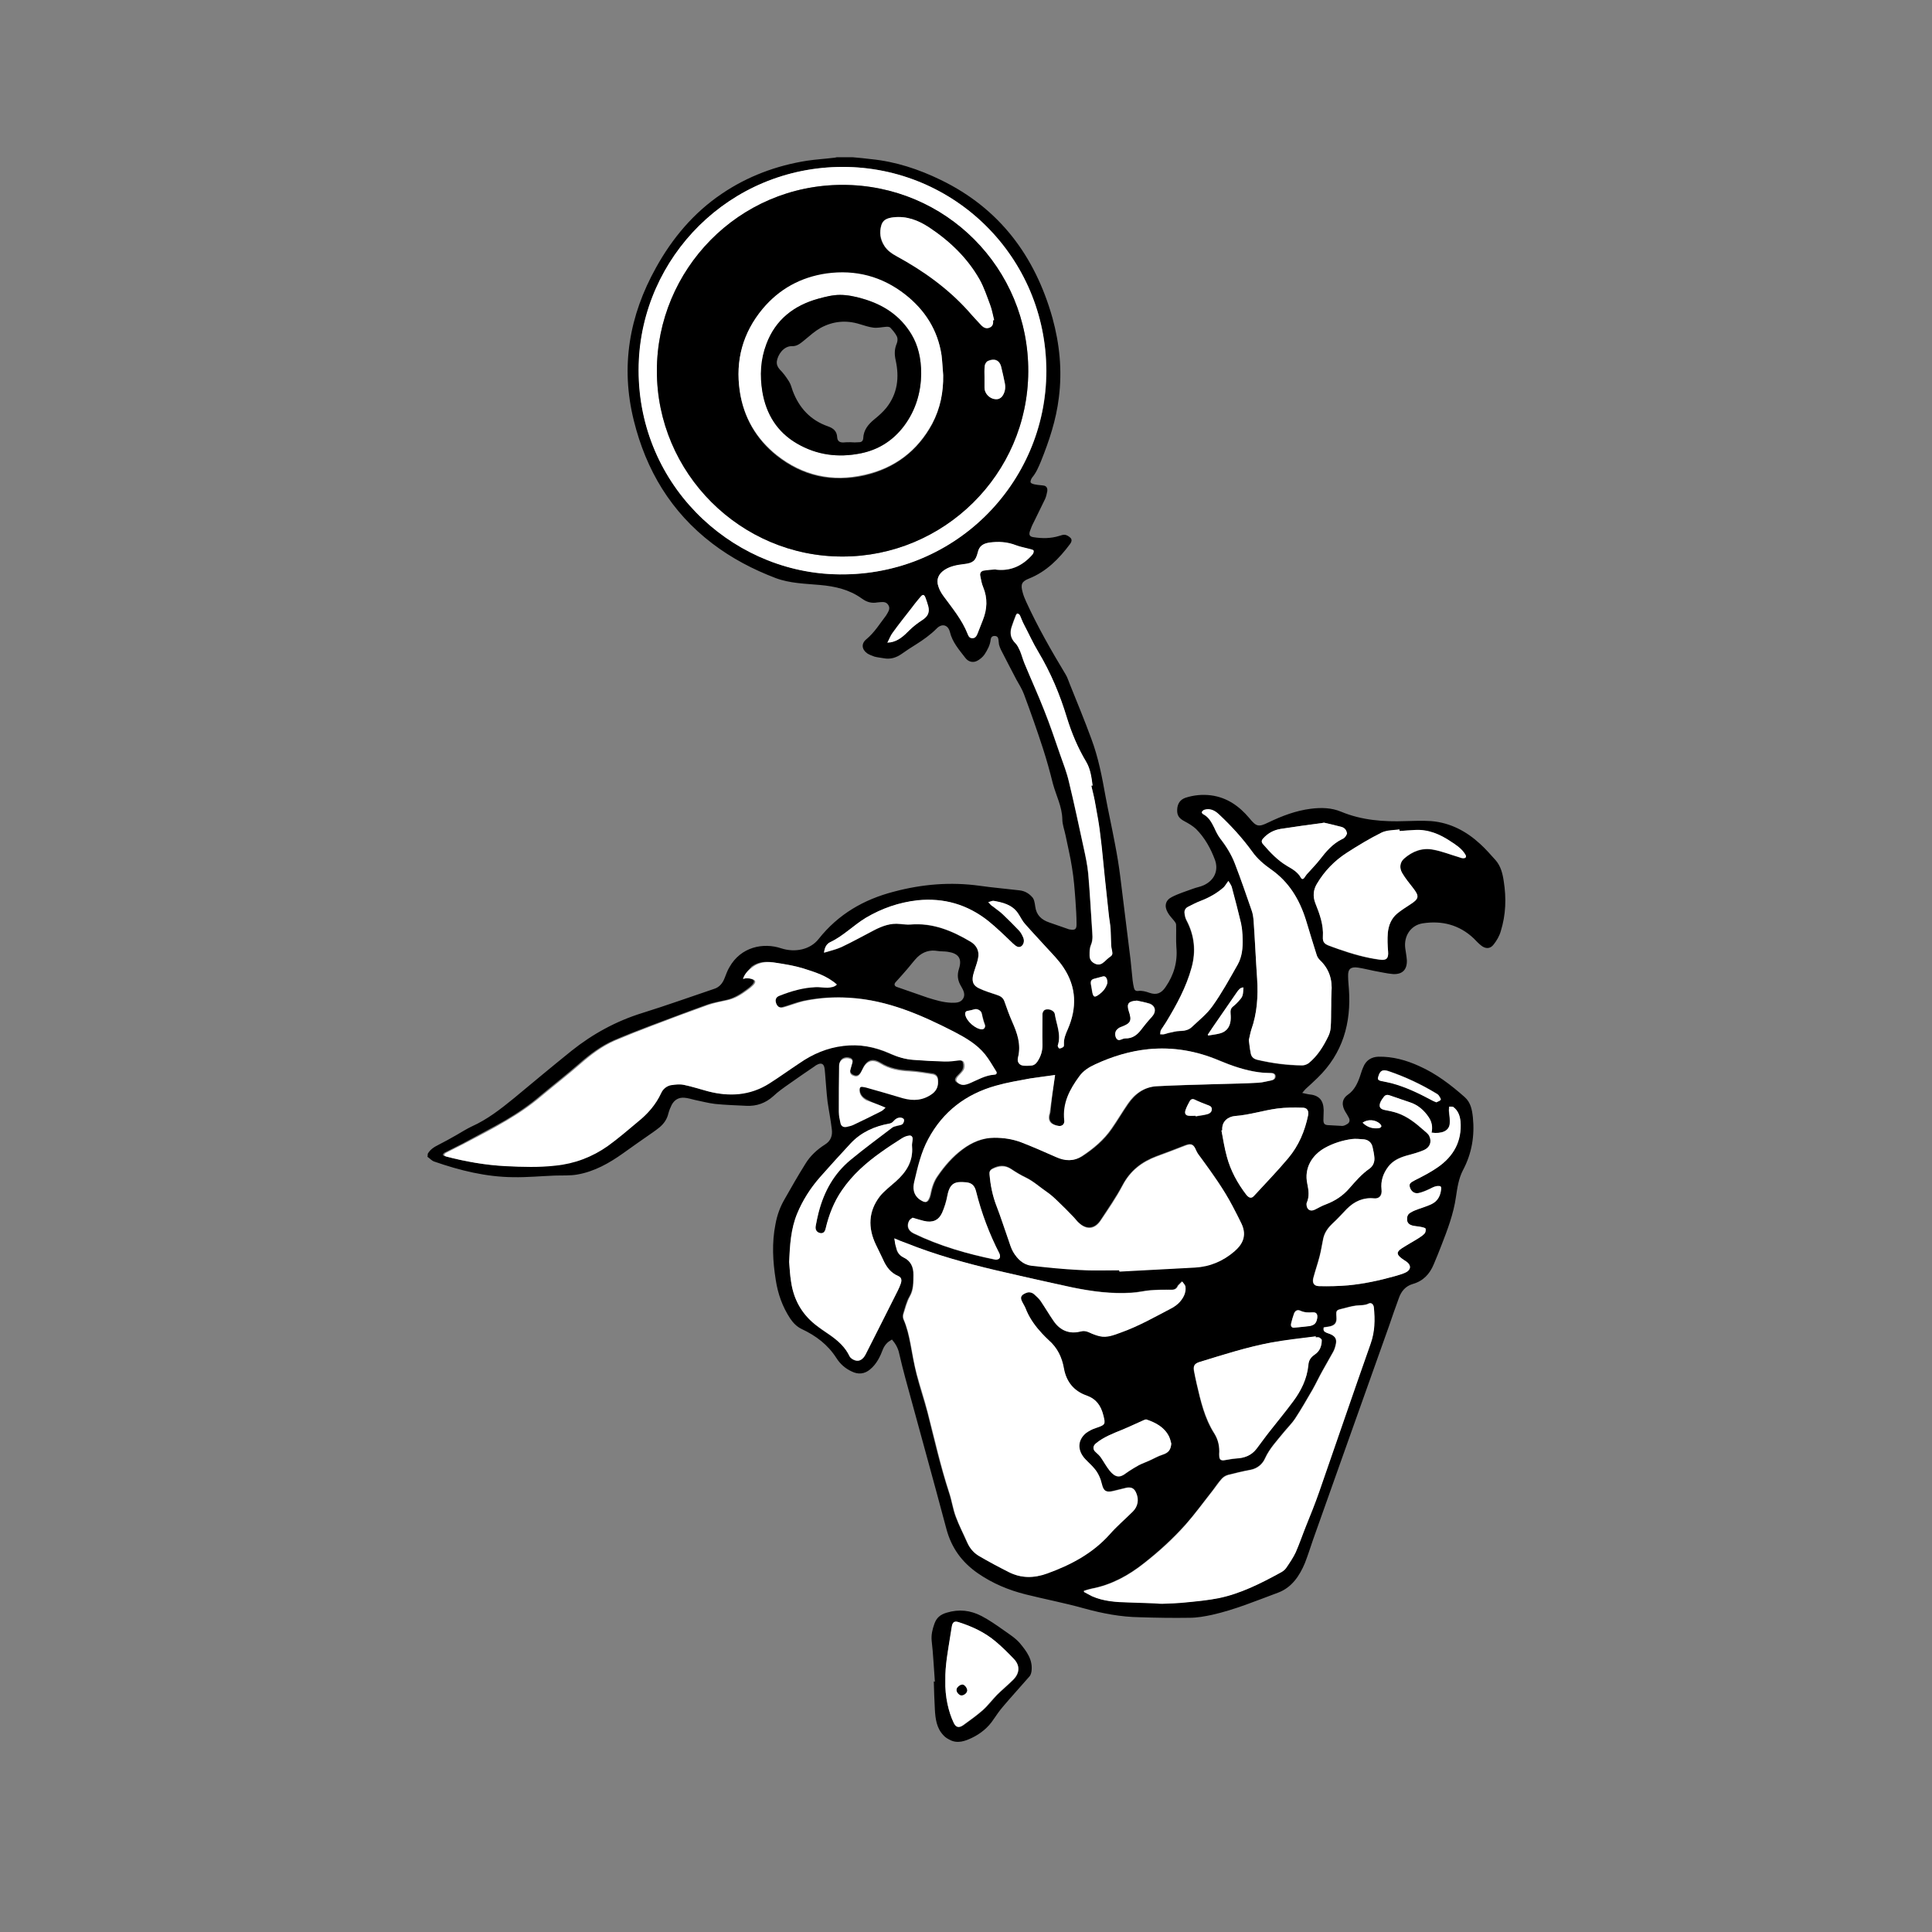 <?xml version="1.0" encoding="utf-8"?>
<!-- Generator: Adobe Illustrator 25.2.1, SVG Export Plug-In . SVG Version: 6.00 Build 0)  -->
<svg version="1.1" id="Laag_2_xA0_Image_1_" xmlns="http://www.w3.org/2000/svg" xmlns:xlink="http://www.w3.org/1999/xlink"
	 x="0px" y="0px" width="720px" height="720px" viewBox="0 0 720 720" style="enable-background:new 0 0 720 720;"
	 xml:space="preserve">
<rect x="0" y="0" width="720" height="720" fill="#808080" stroke="none"/>
<style type="text/css">
	.st0{fill:#FFFFFF;}
</style>
<g>
	<path d="M159.4,430c0.9-1.6,2.3-2.5,3.9-3.3c2.3-1.2,4.6-2.4,6.8-3.7c1.9-1.1,3.8-2.3,5.7-3.2c5.8-2.6,10.8-6.5,15.7-10.5
		c7.1-5.9,14.3-11.9,21.5-17.7c7.9-6.3,16.7-11.1,26.4-14.1c9-2.8,17.9-6,26.8-9c1.9-0.6,3.1-2.1,3.8-3.9c0.6-1.4,1-2.8,1.8-4.1
		c4.3-7.7,12.7-9.3,19.3-7.1c5.2,1.7,10.9,0.5,14-3.5c7.3-9.2,16.8-14.7,28-17.6c10.5-2.8,21.1-3.7,32-2.2c4.9,0.7,9.8,1.1,14.8,1.7
		c2,0.2,3.7,1.2,5,2.8c0.2,0.3,0.4,0.7,0.5,1.1c0.2,0.7,0.3,1.4,0.4,2.1c0.4,3.2,2.3,5,5.3,6c2.3,0.8,4.6,1.6,6.9,2.4
		c0.3,0.1,0.5,0.2,0.8,0.2c1.8,0.3,2.4-0.1,2.4-1.9c0-3-0.2-5.9-0.4-8.8c-0.3-4.1-0.6-8.3-1.3-12.4c-0.6-4-1.6-8-2.4-12
		c-0.4-2-1.2-4-1.2-6c-0.1-4.7-2.3-8.8-3.5-13.2c-1.1-4.4-2.3-8.8-3.7-13.1c-2.2-6.8-4.6-13.6-7.1-20.3c-0.7-1.9-1.8-3.6-2.8-5.4
		c-1.9-3.7-3.9-7.4-5.8-11.2c-0.3-0.6-0.5-1.2-0.7-1.9c-0.1-0.6-0.1-1.2-0.2-1.8c-0.1-0.9-0.5-1.4-1.5-1.4c-0.9,0-1.3,0.6-1.4,1.3
		c-0.2,2.1-1.2,3.9-2.3,5.6c-0.7,1-1.8,1.9-2.8,2.4c-1.6,0.8-3.3,0.3-4.4-1.2c-2.3-3-4.8-5.8-5.7-9.6c-0.7-2.7-3-3.3-5-1.2
		c-2.3,2.3-5,4.2-7.7,5.9c-1.8,1.1-3.6,2.3-5.3,3.5c-2,1.4-4.2,2.1-6.7,1.6c-1.1-0.2-2.3-0.3-3.4-0.6c-0.9-0.3-1.9-0.7-2.7-1.2
		c-2.1-1.5-2.3-3.7-0.3-5.3c3-2.5,5-5.8,7.3-8.8c0.2-0.3,0.4-0.7,0.6-1c0.6-1,0.9-2,0.2-3c-0.7-1.1-1.8-1.1-2.9-1
		c-0.4,0-0.7,0.1-1.1,0.1c-2.2,0.4-4-0.1-5.9-1.5c-4.6-3.3-9.9-4.5-15.5-5s-11.3-0.6-16.6-2.6c-8.4-3.2-16.4-7.4-23.6-12.9
		c-15.3-11.7-24.6-27.2-29.2-45.8c-5-20.1-1.7-39.1,8.3-57c6.1-11,14-20.4,24.5-27.5c9.6-6.5,20.3-10.5,31.7-12.3
		c3.3-0.5,6.7-0.7,10-1.1c0.4,0,0.7-0.1,1.1-0.2c2,0,4,0,6,0c2.3,0.2,4.5,0.4,6.8,0.7c9.2,0.9,17.9,3.8,26.1,7.8
		c21.8,10.6,35,28.3,41.5,51.3c2.7,9.8,3.7,19.7,2.4,29.8c-1,8.3-3.6,16.1-6.7,23.8c-0.9,2.1-1.7,4.1-3.2,5.9
		c-0.4,0.5-0.8,1.5-0.6,1.9c0.3,0.5,1.3,0.7,2,0.8c1,0.2,2.1,0.2,3.1,0.4c1,0.3,1.2,1.2,1.1,2c-0.2,1-0.4,2-0.8,2.9
		c-1.4,2.9-2.8,5.7-4.2,8.6c-0.6,1.1-1.1,2.3-1.5,3.5c-0.4,1.3-0.1,2,1.4,2.2c3.2,0.5,6.4,0.5,9.6-0.5c0.7-0.2,1.4-0.5,2.1-0.4
		s1.5,0.6,2.1,1.2c0.6,0.7,0.3,1.5-0.2,2.2c-4.1,5.5-8.8,10.3-15.3,12.9c-2.8,1.1-3.2,2.2-2.4,5.1c0.3,1.2,0.8,2.4,1.3,3.5
		c4.3,9.4,9.4,18.3,14.7,27.1c0.7,1.1,1.1,2.5,1.6,3.7c2.7,6.7,5.5,13.5,8,20.3c2.6,6.9,4,14.2,5.3,21.5c1.1,5.9,2.4,11.7,3.5,17.6
		c0.8,4.1,1.5,8.3,2,12.4c1.3,10.2,2.5,20.5,3.8,30.7c0.3,2.6,0.5,5.3,0.8,7.9c0.1,0.9,0.3,1.9,0.5,2.8c0.2,0.8,0.7,1.2,1.5,1.1
		c1.5-0.2,2.9,0.2,4.3,0.7c2.6,0.9,4.4,0.2,6-2.2c3.1-4.5,4.5-9.4,4-14.8c-0.2-2.8,0-5.6-0.1-8.4c0-0.5-0.4-1-0.7-1.4
		c-0.8-1-1.8-2-2.4-3.1c-1.4-2.4-0.9-4.6,1.5-5.8c2.5-1.3,5.2-2.1,7.9-3.1c1.3-0.5,2.7-0.7,4-1.3c3.9-1.8,5.6-5.4,4.2-9.4
		c-1.6-4.3-3.8-8.3-7.1-11.6c-1.2-1.1-2.7-2-4.2-2.8c-2.1-1.1-2.9-2.2-2.8-4.4c0.1-2.2,1.1-3.7,3.1-4.4c3.1-1,6.3-1.3,9.5-0.9
		c6,0.8,10.5,4,14.3,8.5c2.6,3.2,3.4,3.4,7.1,1.6c5-2.4,10.2-4.4,15.8-5.1c3.9-0.5,7.7-0.4,11.3,1.1c7.7,3.2,15.8,3.8,24,3.5
		c3.2-0.1,6.4-0.2,9.6,0c7.1,0.6,13.1,3.8,18.2,8.5c2.1,1.9,3.9,4,5.8,6.1c1.9,2.2,2.6,5,3,7.8c1,6.3,0.8,12.5-1.1,18.6
		c-0.5,1.8-1.5,3.5-2.6,4.9c-1.3,1.8-3.1,1.8-4.8,0.4c-1-0.8-1.8-1.7-2.7-2.6c-5.4-5.1-11.9-6.7-19-5.6c-4.5,0.7-7.1,4.8-6.5,9.3
		c0.2,1.5,0.5,3,0.6,4.5c0.1,3.5-1.7,5.3-5.2,5.1c-2.4-0.2-4.7-0.8-7.1-1.2c-2-0.4-3.9-0.9-5.9-1.2c-2.7-0.4-3.8,0.5-3.7,3.2
		c0,1.6,0.2,3.2,0.3,4.8c0.9,12.7-2.3,24-11.7,33.1c-1.4,1.4-2.9,2.7-4.4,4.1c-0.4,0.4-0.7,0.8-1.3,1.5c1,0.2,1.6,0.4,2.3,0.5
		c3.9,0.3,5.6,2.1,5.7,5.9c0,1.2-0.1,2.5-0.1,3.7c0,1.3,0.4,1.8,1.6,1.9c1.8,0.1,3.6,0.2,5.4,0.3c0.6,0,1.2-0.3,1.7-0.6
		c1-0.5,1.3-1.4,0.8-2.4c-0.4-0.8-0.9-1.6-1.4-2.4c-1.2-2.1-1.5-4.5,1.1-6.3c2.3-1.6,3.5-4.1,4.4-6.7c0.4-1.1,0.7-2.3,1.2-3.4
		c1-2.6,3-3.9,5.7-4c5.3-0.1,10.4,1.3,15.2,3.5c6.3,2.8,11.8,7,17,11.6c2.2,2,2.7,4.7,3,7.5c0.7,6.9-0.4,13.5-3.7,19.7
		c-1.6,3.1-2.1,6.5-2.6,9.9c-0.9,6.4-3.2,12.4-5.5,18.3c-0.9,2.3-1.8,4.6-2.8,6.9c-1.5,3.6-3.9,6.2-7.8,7.3
		c-2.7,0.8-4.3,2.7-5.2,5.3c-1.3,3.5-2.5,7-3.7,10.5c-9.4,26.5-18.9,53-28.3,79.6c-1,2.9-1.9,5.8-3,8.6c-2,4.8-4.9,9.1-9.9,11
		c-8.1,3-16.2,6.4-24.7,8.3c-2.8,0.6-5.6,1.1-8.4,1.1c-6.2,0.1-12.3,0-18.5-0.2c-7.1-0.1-13.9-1.4-20.8-3.3
		c-7.1-2-14.5-3.4-21.7-5.2c-6.4-1.6-12.4-4.1-17.9-7.9c-5.9-4.1-9.8-9.4-11.7-16.5c-5-18.8-10.2-37.4-15.3-56.2
		c-0.8-3-1.6-6.1-2.3-9.2c-0.4-2-1.4-3.7-2.7-5.2c-0.7,0.5-1.4,0.8-1.9,1.4c-0.6,0.6-1.1,1.4-1.4,2.1c-1.1,2.9-2.4,5.6-4.8,7.6
		c-2.1,1.8-4.5,2-6.9,0.8c-2.4-1.1-4.3-2.8-5.7-5c-3.2-5-7.6-8.3-12.9-10.8c-1.9-0.9-3.2-2.3-4.3-3.9c-2.9-4.4-4.6-9.2-5.4-14.4
		c-1.1-6.9-1.5-13.8-0.1-20.8c0.6-3.3,1.7-6.4,3.4-9.3c2.5-4.4,5-8.8,7.7-13.1c1.8-3,4.4-5.4,7.4-7.3c2.1-1.3,2.8-3.3,2.5-5.6
		c-0.4-3.5-1.1-6.9-1.6-10.4c-0.4-3.4-0.6-6.8-0.9-10.3c-0.1-0.8-0.1-1.7-0.3-2.5c-0.3-1.2-1.1-1.6-2.3-1.1
		c-0.4,0.2-0.9,0.4-1.2,0.7c-3.2,2.2-6.5,4.4-9.7,6.7c-2,1.4-4,2.8-5.8,4.5c-2.9,2.6-6.2,3.8-10.1,3.6c-3.9-0.2-7.8-0.3-11.6-0.7
		c-2.6-0.3-5.1-1-7.6-1.5c-1.3-0.3-2.5-0.7-3.8-0.8c-2.2-0.2-3.8,0.8-4.8,2.7c-0.5,1-0.9,2-1.2,3.1c-0.5,2.2-1.7,3.9-3.4,5.3
		c-0.9,0.7-1.8,1.4-2.7,2c-3.6,2.5-7.2,5-10.8,7.6c-5.2,3.7-10.7,6.8-17,7.9c-2.8,0.5-5.7,0.3-8.5,0.4c-5.2,0.2-10.3,0.7-15.5,0.6
		c-10.1-0.1-19.8-2.5-29.3-5.8c-1-0.3-1.7-1.2-2.6-1.8C159.4,430.8,159.4,430.4,159.4,430z M333.3,461.5c0.2,1.4,0.4,2.5,0.6,3.5
		c0.3,1.6,1.2,2.8,2.6,3.5c2.9,1.3,3.9,3.7,3.8,6.6c0,2.7,0.1,5.4-1.4,8c-1.2,2-1.7,4.4-2.4,6.6c-0.2,0.6-0.2,1.4,0.1,1.9
		c1.3,2.9,2,6,2.6,9.2c0.7,3.8,1.4,7.6,2.3,11.3c1.2,4.8,2.8,9.5,4.1,14.3c2.5,10,4.8,20,8,29.8c1,2.9,1.4,6.1,2.5,9
		c1.2,3.2,2.8,6.3,4.2,9.5c1,2.1,2.4,3.9,4.4,5.1c3.6,2.1,7.4,4.1,11.1,6c4.7,2.4,9.3,2.4,14.3,0.5c8.8-3.2,16.8-7.4,23.2-14.5
		c2.7-3,5.8-5.7,8.7-8.6c1.9-1.9,2.4-4.4,1.3-6.8c-0.7-1.8-1.8-2.4-3.7-2c-1.6,0.4-3.3,0.8-4.9,1.2c-2.5,0.6-3.5,0-4.2-2.5
		c-0.6-2.2-1.5-4.2-2.9-6c-1-1.2-2.2-2.3-3.3-3.4c-3.1-3.2-3.1-7,0.2-9.7c1-0.9,2.4-1.5,3.7-1.9c3.5-1.1,3.6-1.3,2.8-4.8
		c-0.8-3.5-2.5-6-6.2-7.3c-4.7-1.7-7.6-5.2-8.5-10.2c-0.7-4.1-2.4-7.7-5.6-10.4c-0.9-0.8-1.7-1.6-2.5-2.5c-2.4-2.5-4.4-5.2-5.8-8.5
		c-0.5-1.1-1-2.1-1.5-3.1c-1-1.8-0.7-2.7,1.2-3.5c1.2-0.5,2.3-0.3,3.2,0.5c0.9,0.8,1.7,1.6,2.4,2.5c1.7,2.4,3.2,5,4.8,7.4
		c2.4,3.6,5.8,5,10.1,3.9c1.2-0.3,2.2-0.1,3.2,0.4c1.3,0.5,2.6,1.1,3.9,1.4c2.7,0.6,5.2-0.5,7.6-1.3c6.8-2.4,13-5.9,19.4-9.3
		c1-0.5,2-1.3,2.8-2.2c1.4-1.6,2.4-3.5,2.1-5.7c-0.1-0.7-0.8-1.3-1.2-1.9c-0.5,0.5-0.9,1-1.4,1.4c-0.1,0.1-0.1,0.2-0.2,0.3
		c-0.4,1-1.1,1.4-2.3,1.4c-2.7,0-5.4,0-8,0.2c-2.3,0.2-4.6,0.8-6.9,0.9c-7.5,0.5-14.9-0.5-22.2-2c-9.5-2-19-4.1-28.5-6.4
		c-11.3-2.6-22.5-5.7-33.3-10.1C336.3,462.8,334.9,462.2,333.3,461.5z M276.9,364.8c0.6-0.1,1-0.3,1.4-0.3s0.9,0,1.3,0.2
		c1.6,0.4,1.8,1.2,0.6,2.4c-0.6,0.6-1.2,1.1-1.9,1.6c-2.3,1.7-4.6,3.2-7.5,3.9c-2.6,0.6-5.2,1-7.6,1.9c-7,2.5-14,5.2-21,7.8
		c-4.5,1.7-9.1,3.5-13.5,5.4c-4.8,2.1-9,5.3-12.9,8.7c-4.7,4.1-9.6,7.9-14.4,11.9c-4.1,3.5-8.5,6.5-13.1,9.2
		c-5.2,3-10.5,5.7-15.8,8.6c-2.3,1.2-4.6,2.3-6.9,3.5c-0.3,0.1-0.4,0.5-0.6,0.8c0.3,0.2,0.5,0.5,0.8,0.5c7.3,1.9,14.8,3.3,22.3,3.6
		c6.2,0.3,12.3,0.4,18.4-0.2c7.1-0.8,13.7-3.2,19.5-7.3c3.9-2.8,7.6-6,11.3-9.1c3.6-2.9,6.6-6.4,8.6-10.6c0.8-1.6,2.1-2.7,3.8-3
		c1.6-0.2,3.2-0.4,4.7-0.1c3,0.6,6,1.6,9,2.4c8,2.1,15.7,1.6,22.8-2.9c3.8-2.4,7.5-5.1,11.3-7.6c5-3.3,10.4-5.7,16.3-6.4
		c6-0.7,11.8,0.4,17.4,2.8c2.8,1.3,5.8,2.1,8.8,2.4c3.8,0.3,7.6,0.5,11.5,0.6c1.8,0,3.6-0.2,5.4-0.4c0.9-0.1,1.7,0.1,1.9,0.9
		c0.2,0.8,0.2,1.8-0.1,2.5c-0.4,0.9-1.3,1.6-2,2.4c-0.6,0.6-1.1,1.4-0.6,2.1c0.5,0.6,1.4,1.1,2.1,1.2c0.8,0.1,1.7-0.2,2.5-0.5
		c3.1-1.3,6-3.1,9.5-3.3c0.6,0,1-0.6,0.6-1.2c-1.4-2.1-2.6-4.4-4.2-6.4c-3-3.7-7.1-6.1-11.3-8.3c-12.3-6.4-24.8-11.9-38.9-12.7
		c-5.8-0.4-11.6,0-17.3,1.2c-2.6,0.6-5,1.6-7.5,2.3c-1.3,0.4-2.3-0.1-2.8-1.4s-0.2-2.4,1.2-2.9c4.3-1.6,8.7-3,13.4-3.2
		c1.5-0.1,3,0.2,4.5,0.2c1.3,0,2.6-0.2,3.5-1.2c-3.6-3.2-8.1-4.6-12.5-6c-3.3-1-6.8-1.5-10.3-2.1c-3-0.5-5.9-0.4-8.5,1.5
		C279,361.5,277.6,362.7,276.9,364.8z M493.3,494.7c-0.1,1.2,0.1,1.5,1,1.9c0.6,0.3,1.2,0.5,1.8,0.7c1.5,0.8,2,1.8,1.7,3.4
		c-0.2,1-0.5,2.1-1,3c-1.3,2.4-2.7,4.7-4,7.1c-1.3,2.3-2.4,4.7-3.7,7c-2.1,3.6-4.2,7.3-6.5,10.8c-1.2,1.9-2.9,3.4-4.3,5.2
		c-2.5,3.1-5.2,5.9-6.9,9.6c-0.9,2.1-2.8,3.8-5.4,4.3c-2.8,0.5-5.6,1.2-8.4,1.9c-0.9,0.2-1.8,0.8-2.4,1.5c-1.2,1.3-2.2,2.8-3.3,4.3
		c-3.4,4.3-6.6,8.8-10.2,12.8c-4.7,5.2-9.8,9.9-15.4,14.3c-5.8,4.6-12.2,8.1-19.6,9.5c-0.9,0.2-1.8,0.5-2.8,0.8c0,0.1,0,0.3,0,0.4
		c1,0.5,2,1.2,3,1.6c4.3,1.9,8.9,2.2,13.6,2.3c2.9,0.1,5.8,0.2,8.7,0.3c1.3,0.1,2.5,0.3,3.8,0.2c2.9-0.1,5.8-0.2,8.7-0.5
		c4.2-0.4,8.4-0.7,12.4-1.6c8.2-1.7,15.7-5.5,23-9.5c0.8-0.4,1.6-1,2.1-1.7c1.3-1.9,2.6-3.8,3.6-5.9c1.4-3.1,2.6-6.4,3.8-9.7
		c1.6-4.2,3.4-8.4,4.9-12.7c6.4-18.4,12.7-36.9,19.2-55.3c1.6-4.5,1.6-9,1.2-13.6c-0.1-1.1-0.9-1.8-1.8-1.4
		c-1.6,0.8-3.2,0.6-4.8,0.8c-1.6,0.2-3.3,0.7-4.9,1.1c-2.5,0.6-2.5,0.6-2.4,3.2c0.1,2.1-0.6,3.1-2.7,3.5
		C494.7,494.4,494,494.5,493.3,494.7z M314,62.2c-42.1,0.1-74.8,33.6-75.9,73.7c-1.2,43.9,33.6,76.7,72.7,78.1
		c44.5,1.6,79.2-33.9,79.2-75.8C389.8,95.9,355.8,62.2,314,62.2z M417.1,473.4c0,0.1,0,0.2,0,0.3c9.4-0.5,18.7-0.9,28.1-1.5
		c5.6-0.3,10.4-2.4,14.7-6c2.8-2.4,4.9-5.6,2.7-10.3c-1-2.2-2.1-4.3-3.3-6.5c-3.3-6.4-7.5-12.2-11.7-17.9c-0.7-0.9-1.4-1.9-1.9-2.9
		c-0.9-2.2-1.7-2.7-3.9-1.9c-3.6,1.4-7.2,2.8-10.8,4.1c-5.6,2.1-9.8,5.4-12.7,10.8c-2.4,4.5-5.4,8.8-8.2,13.1
		c-2.2,3.3-5.3,3.5-8.1,0.9c-0.8-0.7-1.4-1.6-2.1-2.3c-1.9-2-3.8-3.9-5.8-5.8c-1.3-1.2-2.6-2.4-4-3.4c-2.7-1.8-5-4-7.9-5.4
		c-1.9-0.9-3.7-2-5.5-3.2c-2.3-1.5-4.5-1.3-6.8-0.1c-0.9,0.5-1.3,1.2-1.2,2.1c0.4,4.1,1.2,8,2.6,11.8c1.6,4.1,2.9,8.3,4.4,12.5
		c0.6,1.6,1,3.2,1.8,4.6c1.5,2.6,3.7,4.8,6.7,5.1c6,0.7,12,1.3,18,1.6C407.2,473.6,412.2,473.4,417.1,473.4z M393.2,400.6
		c-3.1,0.4-6.1,0.8-9,1.3c-4.3,0.8-8.6,1.5-12.8,2.7c-11.1,3.1-19.6,9.7-25.2,19.9c-2.7,5-4,10.5-5.2,15.9c-0.6,2.5-0.3,4.7,1.7,6.4
		c0.7,0.6,1.9,1.4,2.7,1.1c0.7-0.2,1.3-1.5,1.5-2.5c0.5-2.5,1.2-5,2.7-7.1c2.6-3.8,5.6-7.2,9.3-10c3.5-2.6,7.5-4.3,11.9-4.3
		c3.4,0,6.8,0.5,10,1.7c4.4,1.7,8.7,3.6,13,5.5c3.3,1.5,6.5,1.6,9.6-0.3c4.2-2.7,8.1-6,11-10.2c2.1-3,4-6.3,6.1-9.3
		c2.6-3.8,6.2-6.4,10.8-6.6c7.6-0.4,15.3-0.5,22.9-0.8c5-0.2,10-0.3,15-0.5c1.7-0.1,3.3-0.6,4.9-0.9c0.9-0.2,1.4-0.8,1.3-1.7
		c-0.1-0.9-0.9-0.9-1.7-1c-1.5-0.1-3-0.1-4.4-0.3c-5.2-0.7-10.1-2.4-14.8-4.4c-8.4-3.5-17.2-5.1-26.3-4.2
		c-6.9,0.7-13.4,2.7-19.7,5.6c-2.3,1.1-4.5,2.4-6,4.5c-3.6,4.9-6.3,10.1-5.6,16.4c0.2,1.4-0.8,2.3-2.2,2.1c-2.4-0.4-4.1-1.5-3.4-4.3
		c0.1-0.3,0.1-0.5,0.2-0.8C391.9,410,392.5,405.4,393.2,400.6z M294.1,470.3c0.2,2.4,0.3,4.9,0.7,7.3c0.9,6.5,3.9,11.9,8.9,16
		c1.8,1.5,3.7,2.7,5.6,4c3,2.1,5.7,4.5,7.3,7.9c0.3,0.7,1.2,1.3,2,1.5c1.6,0.6,3.1-0.4,4.1-2.4c4-7.9,7.9-15.7,11.9-23.6
		c0.4-0.9,0.8-1.7,1.1-2.6c0.4-1.4,0.1-2.3-1-2.8c-2.8-1.2-4.4-3.4-5.6-6.1c-0.8-1.9-1.8-3.7-2.7-5.6c-3-6.3-2.8-12.4,1.5-18
		c1.7-2.1,4-3.8,6-5.6c3.9-3.5,6.5-7.5,6-12.9c-0.1-0.9,0.1-1.7,0.2-2.6c0.1-1.1-0.3-1.7-1.4-1.5c-0.9,0.2-1.8,0.5-2.6,1
		c-2.6,1.7-5.2,3.4-7.8,5.2c-5.6,4-10.6,8.4-14.5,14.1c-3,4.4-4.9,9.2-6.1,14.3c-0.3,1.4-1.1,2-2.1,1.7c-1.2-0.3-1.8-1.3-1.6-2.7
		c0.3-1.7,0.6-3.4,1.1-5.1c2-7.7,5.7-14.4,11.9-19.5c5-4.2,10.3-8.1,15.5-12c0.5-0.4,1.3-0.5,1.9-0.7s1.4-0.2,1.9-0.6
		c0.4-0.3,0.6-1.1,0.6-1.6c0-0.3-0.8-0.7-1.2-0.8c-1.2-0.1-2,0.5-2.8,1.4c-0.3,0.4-0.9,0.7-1.4,0.8c-5.5,1-10.5,3.2-14.4,7.3
		c-3.9,4.2-7.8,8.4-11.6,12.8c-3.5,4-6.4,8.5-8.4,13.4C294.7,458,294.3,464.1,294.1,470.3z M465.4,387.6c0.3,1.9,0.4,3.4,0.7,4.9
		c0.2,1.4,1,2.1,2.4,2.5c5.5,1.3,11.1,2.1,16.8,2.1c0.8,0,1.8-0.4,2.5-0.9c3.2-2.7,5.4-6.2,7.2-9.9c0.5-1,0.8-2.1,0.9-3.2
		c0.2-2.7,0.2-5.4,0.2-8c0-1.7,0-3.4,0.1-5.2c0.4-4.7-0.8-8.7-4.3-12c-0.5-0.5-1-1.2-1.2-1.9c-1.4-4.3-2.6-8.7-4-13
		c-2.4-7.6-6.3-14.2-13-18.9c-2.6-1.9-5.1-4-7-6.6c-3.7-5.1-7.9-9.7-12.5-14c-1.5-1.4-3.3-2.2-5.5-1.6c-0.3,0.1-0.7,0.4-0.8,0.8
		c-0.1,0.2,0.3,0.7,0.5,0.8c2.1,1.1,3.1,3,4.1,5c0.7,1.4,1.3,2.8,2.2,4c2.2,2.9,4.2,6,5.5,9.4c2.2,5.7,4.2,11.5,6.2,17.3
		c0.5,1.3,0.7,2.8,0.8,4.2c0.5,7.2,0.8,14.3,1.3,21.5c0.4,6.5,0,12.8-2.2,19C465.9,385.1,465.7,386.5,465.4,387.6z M368.3,336.2
		c0.8,0.8,1.3,1.4,1.9,1.8c1.2,1,2.5,1.8,3.6,2.9c2,1.9,4,3.9,5.9,5.9c0.7,0.7,1.2,1.7,1.6,2.6c0.6,1.4,0.1,2.8-0.8,3.4
		c-0.9,0.5-1.7,0.1-3-1.1c-3-2.8-5.9-5.8-9.2-8.4c-7.7-6.1-16.5-8.8-26.4-7.7c-6.9,0.7-13.3,2.9-19.2,6.5c-4.6,2.7-8.4,6.7-13.3,9.1
		c-1.3,0.6-2.1,2-2.3,3.9c2.3-0.7,4.5-1.2,6.5-2.1c4.1-2,8.1-4.2,12.2-6.3c3-1.6,6.1-2.7,9.6-2.3c1.3,0.1,2.6,0.3,3.9,0.2
		c8.3-0.7,15.5,2.3,22.4,6.4c2.2,1.3,3.4,3.5,2.8,6.2c-0.3,1.3-0.7,2.5-1.1,3.8c-0.3,0.9-0.6,1.8-0.8,2.7c-0.4,2.3,0.2,3.7,2.3,4.7
		c2.1,1,4.3,1.6,6.5,2.4c1.3,0.4,2.4,1,2.9,2.4c0.9,2.5,1.8,5.1,2.9,7.6c1.9,4.2,3.4,8.5,2.2,13.3c-0.4,1.7,0.5,2.9,1.9,3.1
		c0.9,0.1,1.8,0.1,2.7,0c1.1,0,2-0.6,2.6-1.5c1.2-1.9,1.9-3.9,1.9-6.2c-0.1-3.9,0-7.8,0-11.6c0-0.4,0.3-1,0.6-1.3
		c1.2-0.9,3.8-0.1,4,1.4c0.6,3.9,2.4,7.7,1.1,11.7c-0.1,0.3,0.4,1.1,0.6,1.1c0.5,0,1.1-0.3,1.5-0.6c0.2-0.2,0.3-0.7,0.2-1
		c-0.1-2,0.6-3.7,1.4-5.5c3.5-8,3.3-15.8-1.6-23.1c-1.8-2.7-4.1-5-6.3-7.4c-2.6-2.9-5.4-5.8-8-8.8c-1.1-1.2-1.7-2.8-2.7-4.1
		c-2.2-3.1-5.6-3.9-9-4.5C369.7,335.7,369.2,336,368.3,336.2z M533.5,422.1c0.4-2.1,0.1-4-1.1-5.7c-1.8-2.7-4.1-4.7-7.3-5.7
		c-2.5-0.7-4.9-1.7-7.3-2.5c-0.8-0.3-1.5-0.2-2.1,0.5c-0.4,0.6-0.9,1.2-1.2,1.8c-0.9,1.9-0.3,2.8,1.7,3.2c1.5,0.3,3.1,0.6,4.5,1.1
		c3.7,1.3,6.7,3.7,9.7,6.3c0.8,0.7,1.8,1.4,2.2,2.3c1,2.1,0.3,4.2-2,5.2c-2.1,0.9-4.3,1.5-6.6,2.1c-2.6,0.7-5,1.8-6.7,4.1
		c-1.9,2.5-2.8,5.3-2.5,8.5c0.2,2.2-0.9,3.5-2.8,3.3c-4-0.4-7.3,1.1-10.1,3.9c-1.8,1.8-3.5,3.7-5.4,5.5c-1.7,1.5-2.9,3.3-3.4,5.5
		s-0.8,4.5-1.4,6.8c-0.7,2.7-1.6,5.2-2.3,7.9c-0.5,1.9,0.2,3,2.1,3.1c3.6,0.1,7.3,0,10.9-0.3c5.9-0.5,11.6-1.8,17.3-3.4
		c1.4-0.4,2.8-0.8,4.1-1.4c2-0.9,2.1-2.7,0.3-4c-0.6-0.4-1.3-0.9-1.9-1.3c-1.8-1.4-1.9-2.3,0-3.6c2.2-1.4,4.4-2.6,6.6-4
		c0.8-0.5,1.6-1,2.1-1.7c0.3-0.4,0.5-1.2,0.3-1.7c-0.1-0.3-0.9-0.5-1.4-0.6c-1.2-0.2-2.5-0.3-3.6-0.6c-1-0.2-1.7-0.9-1.9-2
		c-0.1-1.2,0.2-2.2,1.3-2.8c0.8-0.5,1.7-0.8,2.6-1.2c1.7-0.7,3.5-1.2,5.1-1.9c2.4-1.1,3.5-3.2,3.7-5.8c0-0.6,0-1-0.9-1
		c-1.3,0-2.2,0.5-3.2,1c-1.3,0.6-2.8,1.2-4.2,1.6c-1.7,0.4-3-0.7-3.4-2.3c-0.3-1.2,0.3-1.6,2-2.5c2.8-1.4,5.7-2.9,8.3-4.7
		c6-4.1,9.2-9.8,8.6-17.2c-0.2-2.1-0.9-4-2.6-5.3c-0.4-0.3-1.1-0.2-1.6-0.2c0,0.5-0.1,0.9-0.1,1.4c0.1,1.7,0.5,3.3,0.3,5
		C540,421.5,537.3,422.6,533.5,422.1z M521.6,309.7c0-0.2,0-0.3-0.1-0.5c-2.3,0.4-4.8,0.3-6.7,1.2c-4.5,2.2-8.8,4.8-12.9,7.5
		c-4.6,2.9-8.4,6.8-11.1,11.5c-1.4,2.3-1.6,4.8-0.6,7.3c1.6,4,3.1,8,2.8,12.5c-0.1,1.9,0.5,2.6,2.3,3.3c1.2,0.4,2.4,0.8,3.6,1.3
		c5,1.8,10.1,3.2,15.3,3.9c2.5,0.3,3.3-0.5,3.1-3c-0.2-2.3-0.3-4.7-0.1-7c0.2-2.7,1.2-5.2,3.4-7.1c1.5-1.3,3.3-2.4,5-3.5
		c3.2-2.1,3.4-3.1,1-6.1c-1.4-1.8-2.8-3.6-4-5.5c-1.2-2-0.9-4.1,0.7-5.5c3.1-2.7,6.8-4.1,10.8-3.3c3.3,0.6,6.4,1.8,9.6,2.8
		c0.5,0.2,1.1,0.4,1.6,0.4c1.1,0,1.3-0.6,0.7-1.5c-1.3-2.1-3.3-3.4-5.3-4.7c-4.1-2.7-8.4-4.6-13.4-4.3
		C525.4,309.4,523.5,309.5,521.6,309.7z M490.3,498.4c0-0.1,0-0.2,0-0.3c-5.5,0.8-11.1,1.3-16.6,2.3c-9.2,1.7-18,4.5-26.9,7.3
		c-1.7,0.5-2.2,1.4-1.9,3.2c0.3,1.6,0.7,3.2,1,4.8c1.5,6.4,2.9,12.9,6.6,18.6c1.5,2.3,2,4.9,1.8,7.7c0,0.6,0,1.3,0.3,1.8
		c0.1,0.3,0.8,0.6,1.2,0.5c1.6-0.2,3.2-0.6,4.8-0.7c3.1-0.2,5.7-1.2,7.6-3.6c1.7-2.1,3.3-4.3,4.9-6.5c2.9-3.7,5.9-7.4,8.7-11.1
		c3-4,5.2-8.4,5.7-13.5c0.2-1.9,0.9-3,2.5-4.1c1.8-1.2,2.5-3.2,2.5-5.3c0-0.3-0.6-0.8-1-1C491.2,498.3,490.7,498.4,490.3,498.4z
		 M406.7,292.8c0.1,0,0.3-0.1,0.4-0.1c-0.4-3.1-0.8-6.2-2.4-8.9c-3.2-5.2-5.5-10.7-7.2-16.5c-2.6-8.5-6-16.7-10.6-24.4
		c-2-3.3-3.6-6.8-5.4-10.3c-0.6-1.1-0.9-2.3-1.5-3.4c-0.1-0.3-0.6-0.6-0.9-0.6c-0.2,0-0.5,0.4-0.6,0.7c-0.6,1.5-1.1,2.9-1.6,4.4
		c-0.7,2.3-0.3,4.3,1.5,6c0.8,0.8,1.3,1.9,1.7,2.9c0.6,1.5,1,3,1.6,4.5c2.5,5.9,5.1,11.7,7.4,17.6c2.1,5.4,4,10.9,5.9,16.4
		c1.2,3.4,2.5,6.7,3.3,10.2c2,8.2,3.7,16.4,5.5,24.6c0.7,3.2,1.4,6.5,1.7,9.7c0.6,6.8,1,13.5,1.4,20.3c0.1,2.1,0.5,4.2-0.4,6.2
		c-0.5,1.1-0.5,2.5-0.5,3.8c0,1.5,0.7,2.6,2.1,3.2c1.3,0.6,2.4,0,3.4-0.8c0.7-0.6,1.4-1.3,2.1-1.8c0.8-0.5,1-1.1,0.8-2
		s-0.4-1.9-0.4-2.8c-0.1-1.9,0-3.7-0.2-5.6c-0.1-1.6-0.5-3.2-0.6-4.7c-0.5-4.7-1-9.3-1.5-14c-0.6-5.4-1-10.7-1.7-16.1
		c-0.5-3.8-1.1-7.6-1.8-11.3C407.9,297.6,407.2,295.2,406.7,292.8z M457.8,328.3c-0.8,1-1.2,1.9-1.9,2.5c-2.5,2.2-5.4,3.8-8.5,5
		c-1.6,0.6-3.2,1.4-4.7,2.2c-1,0.5-1.5,1.4-1.3,2.5c0.1,0.8,0.3,1.7,0.7,2.5c3,5.7,3.6,11.6,1.9,17.7c-2,7.3-5.6,13.8-9.5,20.3
		c-0.6,1-1.3,1.9-1.9,2.9c-0.2,0.4-0.2,1-0.3,1.6c0.5,0,0.9,0.1,1.4,0c0.6-0.1,1.2-0.3,1.8-0.5c1.3-0.3,2.6-0.7,4-0.7
		c1.7-0.1,3.3-0.3,4.5-1.4c2.7-2.5,5.7-4.9,7.8-7.9c3.5-4.9,6.4-10.3,9.4-15.5c1.6-2.9,2-6.2,1.8-9.5c-0.1-2-0.2-4-0.6-5.9
		c-1-4.5-2.2-8.9-3.4-13.3C458.9,329.9,458.3,329.2,457.8,328.3z M455.5,421.2c-0.1,0-0.2,0-0.3,0.1c0.7,3.2,1.2,6.5,2,9.7
		c1.4,5.2,4,10,7.3,14.3c1,1.2,1.9,1.4,2.8,0.4c4.3-4.7,8.7-9.2,12.8-14.1c3.8-4.6,6.2-10.1,7.4-16c0.3-1.7-0.4-2.8-2.1-2.8
		c-3.1,0-6.2-0.1-9.3,0.3c-5.3,0.7-10.4,2.4-15.8,2.8C457.8,416.1,455.3,417.8,455.5,421.2z M371,212.2v0.1c0.2,0,0.5,0,0.7,0.1
		c5.3,0.4,9.5-1.7,13-5.6c0.3-0.4,0.6-1,0.5-1.5c0-0.3-0.8-0.5-1.3-0.6c-1.7-0.5-3.5-0.7-5.2-1.4c-3.3-1.3-6.6-1.5-10.1-1
		c-2.4,0.4-3.7,1.4-4.2,3.6c-0.8,3.2-1.8,4-5.1,4.4c-2.5,0.3-5,0.7-7.2,2.1c-2.4,1.5-3.3,3.6-2.4,6.2c0.4,1.3,1.1,2.5,1.9,3.6
		c3.3,4.5,6.9,8.8,9,14.1c0.3,0.8,0.7,1.7,1.8,1.6c1.1,0,1.6-0.9,1.9-1.7c0.7-1.7,1.3-3.4,2-5.1c1.6-4.1,1.8-8.1,0.1-12.2
		c-0.6-1.3-0.8-2.8-1.1-4.3c-0.2-1,0.3-1.7,1.4-1.9C368.1,212.4,369.5,212.3,371,212.2z M330,412.8c-2.5-1.1-4.9-1.9-7-3.1
		c-1.4-0.7-2.6-1.9-2.6-3.8c0-0.9,0.4-1.4,1.3-1.2c0.3,0.1,0.7,0.1,1.1,0.2c4.6,1.3,9.2,2.6,13.8,4c3.9,1.2,7.6,0.9,11-1.7
		c1.8-1.3,2.2-3.1,2-5.1c-0.1-1.1-0.8-1.9-2-2.1c-2.9-0.4-5.7-0.9-8.6-1.1c-3.8-0.2-7.4-0.8-10.8-2.9c-3.1-1.9-5.3-1-6.8,2.4
		c-0.3,0.6-0.6,1.3-1.1,1.8c-0.7,0.8-1.7,0.7-2.5,0.2c-0.8-0.4-1.1-1.2-0.8-2.1c0.2-0.8,0.5-1.7,0.7-2.5s-0.1-1.3-0.8-1.6
		c-2.1-0.7-4,0.3-4.1,2.6c-0.1,5.7-0.1,11.5-0.1,17.2c0,1.4,0.3,2.8,0.6,4.1c0.2,1.1,1,1.7,2.2,1.5c0.9-0.2,1.9-0.4,2.7-0.8
		c3.4-1.6,6.8-3.3,10.2-5C329,413.8,329.5,413.2,330,412.8z M340.1,453.8c-0.4,0.3-1.1,0.7-1.4,1.3c-1,1.8-0.3,3.6,1.7,4.6
		c9.7,4.7,20,7.6,30.5,9.8c0.5,0.1,1.3-0.1,1.5-0.5c0.3-0.4,0.2-1.3,0-1.7c-3.8-7.4-6.7-15.1-8.7-23.1c-0.5-2.1-1.5-3.3-3.7-3.5
		c-4-0.4-6,0.1-7,4.9c-0.4,2.2-1.1,4.4-2,6.5c-1.3,2.8-3.6,3.7-6.7,3C343,454.7,341.7,454.3,340.1,453.8z M486.9,448.7
		c0,2.1,1.4,3,3.1,2.1c1.4-0.7,2.7-1.5,4.2-2c3.4-1.3,6.3-3.2,8.7-6c2.3-2.7,4.6-5.3,7.5-7.3c1.3-0.9,1.9-2.4,1.8-4
		c-0.1-1.4-0.4-2.8-0.7-4.1c-0.4-1.6-1.5-2.6-3.2-2.8c-1.5-0.1-3.1-0.3-4.6-0.1c-3.5,0.5-6.9,1.5-10,3.3c-4.7,2.6-7.8,7.4-6.5,13.4
		c0.5,2.4,0.9,4.7-0.2,7C486.9,448.3,487,448.6,486.9,448.7z M502,310.7c-0.2-1.6-1.1-2.3-2.3-2.6c-2.1-0.6-4.2-1.1-6.2-1.5
		c-0.2-0.1-0.5,0-0.7,0.1c-5.2,0.7-10.3,1.4-15.5,2.2c-2.5,0.4-4.7,1.6-6.5,3.5c-0.7,0.8-0.8,1.4-0.1,2.2c2.7,3.2,5.5,6.1,9.1,8.2
		c1.9,1.1,3.8,2.3,5,4.3c0.4,0.7,0.9,0.6,1.3,0s0.8-1.2,1.3-1.7c1.5-1.7,3.1-3.3,4.5-5.1c2.3-3,4.7-5.8,8.1-7.5
		c0.4-0.2,0.9-0.5,1.2-0.8C501.6,311.6,501.8,311.1,502,310.7z M436.5,538c-0.2-0.8-0.4-1.7-0.8-2.5c-1.7-3.5-4.9-5.2-8.4-6.4
		c-0.3-0.1-0.7,0.1-1,0.2c-2.7,1.2-5.4,2.4-8.1,3.6c-3.4,1.4-6.9,2.7-9.8,5.1c-1.2,1-1.2,2.3,0,3.3c0.7,0.6,1.4,1.2,1.9,2
		c1.1,1.6,2,3.3,3.2,4.8c2.1,2.6,3.8,2.8,6.1,1c0.3-0.2,0.6-0.5,1-0.7c1.2-0.8,2.5-1.6,3.8-2.3s2.6-1.1,3.9-1.7
		c1.6-0.7,3.2-1.6,4.9-2.2C435.4,541.5,436.3,540.4,436.5,538z M354.6,373.7c1.5,0,3.3,0.1,4.3-1.5s0.1-3.2-0.7-4.6
		c-1.3-2.1-1.6-4.2-0.8-6.6c1.2-3.8-0.2-5.7-4.2-6.3c-1.3-0.2-2.6-0.1-3.8-0.3c-2.9-0.5-5.4,0.3-7.5,2.3c-1.3,1.3-2.3,2.7-3.5,4.1
		c-1.5,1.7-3,3.5-4.6,5.2c-0.7,0.7-0.5,1.5,0.4,1.8c3.8,1.3,7.7,2.7,11.5,4C348.6,372.7,351.5,373.6,354.6,373.7z M423.7,372.9
		c-3.1,0.2-3.9,1.1-3,3.7c1.3,3.9,0.8,4.7-3,6.1c-0.6,0.2-1.2,0.7-1.6,1.2c-0.6,0.8-0.6,2.4,0.1,3.1c0.7,0.9,1.5,0.4,2.3,0.1
		c0.3-0.1,0.6-0.2,0.9-0.2c2.7,0.1,4.5-1.3,6-3.3c1.2-1.7,2.6-3.2,4-4.8c1.7-1.9,1.3-4.1-1.1-4.9
		C426.7,373.5,425.2,373.3,423.7,372.9z M330.7,239.5c0.6-0.1,0.8-0.1,1-0.1c3-0.5,5.1-2.4,7.1-4.5c1.4-1.4,3.1-2.7,4.8-3.8
		c2-1.3,2.8-2.7,2.3-5c-0.3-1.2-0.6-2.3-1.1-3.4c-0.4-1.2-1-1.2-1.8-0.3c-1.1,1.3-2.2,2.7-3.2,4c-2.4,3.1-4.9,6.2-7.2,9.4
		C331.9,236.8,331.4,238,330.7,239.5z M535.3,410.8c0.6-0.3,1.3-0.5,1.6-1c0.2-0.3-0.4-1.1-0.7-1.6c-0.2-0.3-0.7-0.6-1-0.8
		c-5.6-3.4-11.6-6.2-17.8-8.3c-2.1-0.7-3.1-0.1-3.7,1.9c-0.4,1.2-0.2,1.5,1.1,1.8s2.6,0.5,3.8,0.8c5.2,1.3,10,3.6,14.7,6.2
		C533.9,410.3,534.5,410.5,535.3,410.8z M463.4,368c-1.2,0-1.8,0.9-2.4,1.7c-3,4.4-6.1,8.8-9.1,13.2c-0.6,0.9-1.2,1.8-1.8,2.7
		c0.1,0.1,0.2,0.2,0.2,0.3c1.5-0.2,3-0.4,4.4-0.8c2.1-0.5,3.3-2,3.8-4.1c0.2-1,0.2-2.1,0.1-3.2s0-1.9,0.9-2.7c1-0.8,1.9-1.7,2.7-2.7
		c0.4-0.5,0.7-1.1,0.9-1.6C463.4,369.9,463.3,369,463.4,368z M482.2,494.8c2.2-0.3,4.1-0.4,5.9-0.7c1.8-0.3,2.5-1.1,2.8-3
		c0.2-1.5-0.4-2.2-1.8-2.1c-1.6,0.1-3,0.1-4.5-0.6c-1.1-0.5-2,0-2.4,1.2c-0.4,1.1-0.7,2.3-1,3.4
		C480.9,494.3,481.4,494.8,482.2,494.8z M445.6,415.8c0,0.1,0,0.2,0,0.3c1.4-0.3,2.9-0.4,4.3-0.8c1-0.3,1.8-0.9,1.7-2
		c0-1-1-1.2-1.8-1.5c-1.4-0.6-2.9-1.1-4.3-1.8c-0.9-0.5-1.6-0.5-2.1,0.4c-0.6,1.1-1.2,2.2-1.6,3.4c-0.5,1.3,0,2,1.4,2.1
		C444,415.9,444.8,415.8,445.6,415.8z M365.9,383.6c1,0,1.5-1,1.1-2c-0.3-0.9-0.5-1.8-0.8-2.7c-0.1-0.5-0.2-1.1-0.4-1.6
		c-0.4-0.8-1.6-1.4-2.4-1.2c-0.9,0.2-1.8,0.4-2.6,0.6c-0.9,0.1-1.1,0.6-1,1.4C360.1,380.5,363.6,383.5,365.9,383.6z M412.7,366.3
		c0-1.8-0.7-2.7-1.8-2.4c-1,0.3-2,0.5-3,0.8c-1.3,0.3-1.6,0.9-1.4,2.2c0.2,0.8,0.3,1.6,0.4,2.3c0.4,2.6,1,2.8,3,1.1
		C411.4,369.3,412.3,367.8,412.7,366.3z M507.8,418.4c1.7,1.7,3.7,2.3,5.9,2.1c0.4,0,0.9-0.3,1-0.6c0.1-0.3-0.2-0.8-0.5-1
		C512.7,417.3,509.7,417,507.8,418.4z"/>
	<path d="M348.4,626.7c-0.4-5.1-0.6-10.2-1.2-15.3c-0.2-2.2,0.3-4.2,1-6.2c0.8-2.3,2.2-3.5,4.6-4.2c4.6-1.4,8.8-0.9,12.9,1.2
		c2.9,1.5,5.6,3.4,8.3,5.3c2.1,1.5,4.5,3,6.1,4.9c2.5,3,4.9,6.2,4.3,10.5c-0.1,0.6-0.3,1.3-0.7,1.8c-3.3,3.8-6.7,7.5-10,11.4
		c-1.2,1.4-2.3,3-3.4,4.6c-2,3.1-4.9,5.4-8,6.9c-2.5,1.2-5.5,2.4-8.5,0.7c-0.8-0.4-1.6-0.9-2.2-1.6c-2.6-2.7-3-6.2-3.2-9.6
		c-0.2-3.5-0.3-7-0.4-10.5C348.2,626.7,348.3,626.7,348.4,626.7z M352.3,626.2c-0.2,6.2,1.3,12,3.1,15.7c0.8,1.8,2,2.2,3.6,1.1
		c2.5-1.8,5-3.6,7.3-5.6c1.9-1.7,3.5-3.8,5.3-5.7c1.9-1.9,4-3.6,5.9-5.5c2.6-2.5,2.8-5.4,0.4-7.9c-2.2-2.3-4.4-4.5-6.8-6.5
		c-4.1-3.4-8.8-5.7-13.8-7.2c-1.5-0.5-2.3,0-2.5,1.6c-0.2,1.2-0.4,2.4-0.6,3.7C353.2,615.3,352.2,620.7,352.3,626.2z"/>
	<path class="st0" d="M333.3,461.5c1.6,0.7,3.1,1.3,4.5,1.8c10.8,4.3,22,7.4,33.3,10.1c9.5,2.2,19,4.3,28.5,6.4
		c7.3,1.5,14.7,2.5,22.2,2c2.3-0.1,4.6-0.7,6.9-0.9c2.7-0.2,5.3-0.3,8-0.2c1.1,0,1.8-0.4,2.3-1.4c0-0.1,0.1-0.2,0.2-0.3
		c0.5-0.5,0.9-1,1.4-1.4c0.4,0.6,1.1,1.2,1.2,1.9c0.3,2.2-0.7,4.1-2.1,5.7c-0.8,0.9-1.8,1.6-2.8,2.2c-6.3,3.3-12.6,6.9-19.4,9.3
		c-2.5,0.9-4.9,1.9-7.6,1.3c-1.3-0.3-2.7-0.8-3.9-1.4c-1.1-0.5-2-0.7-3.2-0.4c-4.2,1.1-7.6-0.3-10.1-3.9c-1.7-2.4-3.2-5-4.8-7.4
		c-0.6-0.9-1.5-1.7-2.4-2.5s-2.1-1-3.2-0.5c-1.9,0.8-2.2,1.7-1.2,3.5c0.6,1,1.1,2,1.5,3.1c1.4,3.2,3.4,5.9,5.8,8.5
		c0.8,0.8,1.6,1.7,2.5,2.5c3.2,2.8,4.9,6.4,5.6,10.4c0.9,5.1,3.8,8.6,8.5,10.2c3.6,1.3,5.3,3.8,6.2,7.3c0.9,3.5,0.7,3.6-2.8,4.8
		c-1.3,0.4-2.6,1.1-3.7,1.9c-3.2,2.7-3.2,6.5-0.2,9.7c1.1,1.2,2.3,2.2,3.3,3.4c1.5,1.7,2.4,3.8,2.9,6c0.6,2.5,1.6,3.1,4.2,2.5
		c1.6-0.4,3.2-0.8,4.9-1.2c1.9-0.4,3,0.2,3.7,2c1,2.4,0.6,4.9-1.3,6.8c-2.9,2.9-6,5.5-8.7,8.6c-6.4,7.1-14.4,11.3-23.2,14.5
		c-5,1.8-9.7,1.8-14.3-0.5c-3.8-1.9-7.5-3.9-11.1-6c-2-1.2-3.5-2.9-4.4-5.1c-1.4-3.2-3-6.2-4.2-9.5c-1.1-2.9-1.5-6-2.5-9
		c-3.2-9.8-5.4-19.8-8-29.8c-1.2-4.8-2.8-9.5-4.1-14.3c-1-3.7-1.6-7.5-2.3-11.3c-0.6-3.1-1.3-6.2-2.6-9.2c-0.2-0.6-0.2-1.3-0.1-1.9
		c0.7-2.2,1.3-4.6,2.4-6.6c1.5-2.6,1.3-5.3,1.4-8c0-2.9-1-5.3-3.8-6.6c-1.4-0.7-2.3-1.9-2.6-3.5C333.6,464,333.5,462.9,333.3,461.5z
		"/>
	<path class="st0" d="M276.9,364.8c0.7-2.1,2.1-3.3,3.7-4.5c2.6-1.9,5.5-2,8.5-1.5c3.5,0.5,7,1.1,10.3,2.1c4.4,1.4,8.8,2.7,12.5,6
		c-0.9,1-2.3,1.1-3.5,1.2c-1.5,0-3-0.3-4.5-0.2c-4.7,0.2-9.1,1.5-13.4,3.2c-1.4,0.5-1.7,1.6-1.2,2.9c0.5,1.2,1.4,1.8,2.8,1.4
		c2.5-0.7,5-1.7,7.5-2.3c5.7-1.2,11.4-1.6,17.3-1.2c14.1,0.9,26.6,6.4,38.9,12.7c4.2,2.2,8.3,4.6,11.3,8.3c1.6,2,2.8,4.2,4.2,6.4
		c0.4,0.6,0,1.2-0.6,1.2c-3.5,0.2-6.4,2-9.5,3.3c-0.8,0.3-1.7,0.6-2.5,0.5s-1.6-0.6-2.1-1.2c-0.5-0.7,0-1.5,0.6-2.1
		c0.7-0.8,1.5-1.5,2-2.4c0.3-0.7,0.4-1.7,0.1-2.5c-0.2-0.8-1-1-1.9-0.9c-1.8,0.2-3.6,0.5-5.4,0.4c-3.8-0.1-7.7-0.3-11.5-0.6
		c-3.1-0.2-6-1.1-8.8-2.4c-5.5-2.5-11.3-3.6-17.4-2.8c-6,0.7-11.4,3-16.3,6.4c-3.8,2.5-7.5,5.2-11.3,7.6c-7.1,4.5-14.8,5-22.8,2.9
		c-3-0.8-6-1.8-9-2.4c-1.5-0.3-3.2-0.1-4.7,0.1c-1.7,0.3-3.1,1.4-3.8,3c-2,4.3-5,7.7-8.6,10.6c-3.7,3.1-7.4,6.3-11.3,9.1
		c-5.8,4.1-12.4,6.6-19.5,7.3c-6.1,0.7-12.3,0.5-18.4,0.2c-7.6-0.4-15-1.7-22.3-3.6c-0.3-0.1-0.6-0.4-0.8-0.5
		c0.2-0.3,0.3-0.6,0.6-0.8c2.3-1.2,4.6-2.3,6.9-3.5c5.3-2.8,10.6-5.5,15.8-8.6c4.6-2.7,9-5.7,13.1-9.2c4.8-4,9.7-7.8,14.4-11.9
		c4-3.5,8.1-6.6,12.9-8.7c4.5-1.9,9-3.7,13.5-5.4c7-2.7,14-5.3,21-7.8c2.5-0.9,5.1-1.3,7.6-1.9c2.8-0.6,5.2-2.2,7.5-3.9
		c0.7-0.5,1.3-1,1.9-1.6c1.2-1.2,1-2-0.6-2.4c-0.4-0.1-0.9-0.2-1.3-0.2C277.9,364.5,277.5,364.7,276.9,364.8z"/>
	<path class="st0" d="M493.3,494.7c0.7-0.1,1.4-0.2,2.1-0.3c2.1-0.4,2.9-1.4,2.7-3.5c-0.2-2.6-0.2-2.6,2.4-3.2
		c1.6-0.4,3.2-0.9,4.9-1.1c1.6-0.2,3.3,0,4.8-0.8c0.8-0.4,1.7,0.3,1.8,1.4c0.5,4.6,0.4,9.1-1.2,13.6c-6.5,18.4-12.8,36.9-19.2,55.3
		c-1.5,4.3-3.2,8.5-4.9,12.7c-1.3,3.2-2.4,6.5-3.8,9.7c-1,2.1-2.3,4-3.6,5.9c-0.5,0.7-1.3,1.3-2.1,1.7c-7.3,4-14.8,7.8-23,9.5
		c-4.1,0.8-8.3,1.2-12.4,1.6c-2.9,0.3-5.8,0.4-8.7,0.5c-1.3,0-2.5-0.2-3.8-0.2c-2.9-0.1-5.8-0.2-8.7-0.3c-4.6-0.1-9.3-0.4-13.6-2.3
		c-1-0.5-2-1.1-3-1.6c0-0.1,0-0.3,0-0.4c0.9-0.3,1.8-0.6,2.8-0.8c7.4-1.4,13.8-4.9,19.6-9.5c5.5-4.3,10.7-9,15.4-14.3
		c3.6-4.1,6.8-8.5,10.2-12.8c1.1-1.4,2.1-2.9,3.3-4.3c0.6-0.7,1.5-1.2,2.4-1.5c2.8-0.7,5.6-1.4,8.4-1.9c2.6-0.5,4.5-2.2,5.4-4.3
		c1.7-3.7,4.4-6.5,6.9-9.6c1.4-1.7,3-3.3,4.3-5.2c2.3-3.5,4.4-7.2,6.5-10.8c1.3-2.3,2.4-4.7,3.7-7c1.3-2.4,2.7-4.7,4-7.1
		c0.5-0.9,0.8-2,1-3c0.3-1.7-0.2-2.6-1.7-3.4c-0.6-0.3-1.2-0.5-1.8-0.7C493.3,496.2,493.1,495.8,493.3,494.7z"/>
	<path class="st0" d="M314,62.2c41.8,0,75.9,33.7,75.9,76c0.1,42-34.7,77.5-79.2,75.8c-39-1.4-73.8-34.2-72.7-78.1
		C239.1,95.8,271.8,62.3,314,62.2z M314,207.4c37.6,0,69.1-30.5,69.2-68.9c0.2-38.6-30.9-69.6-69.2-69.6
		c-38.8,0-69.2,31.6-69.2,69.3C244.7,176.3,275.9,207.4,314,207.4z"/>
	<path class="st0" d="M417.1,473.4c-4.9,0-9.8,0.2-14.8-0.1c-6-0.3-12-0.9-18-1.6c-3.1-0.4-5.2-2.6-6.7-5.1
		c-0.8-1.4-1.3-3.1-1.8-4.6c-1.5-4.2-2.8-8.4-4.4-12.5c-1.5-3.8-2.3-7.8-2.6-11.8c-0.1-1,0.2-1.7,1.2-2.1c2.3-1.1,4.5-1.4,6.8,0.1
		c1.8,1.2,3.6,2.3,5.5,3.2c2.9,1.4,5.3,3.6,7.9,5.4c1.5,1,2.8,2.2,4,3.4c2,1.9,3.9,3.8,5.8,5.8c0.7,0.7,1.3,1.6,2.1,2.3
		c2.9,2.7,5.9,2.4,8.1-0.9c2.9-4.3,5.8-8.5,8.2-13.1c2.8-5.4,7.1-8.7,12.7-10.8c3.6-1.3,7.2-2.7,10.8-4.1c2.2-0.8,3-0.3,3.9,1.9
		c0.4,1,1.2,2,1.9,2.9c4.2,5.8,8.4,11.6,11.7,17.9c1.1,2.1,2.2,4.3,3.3,6.5c2.2,4.7,0.1,7.9-2.7,10.3c-4.2,3.6-9.1,5.7-14.7,6
		c-9.4,0.5-18.7,1-28.1,1.5C417.1,473.6,417.1,473.5,417.1,473.4z"/>
	<path class="st0" d="M393.2,400.6c-0.7,4.8-1.4,9.4-2,13.9c0,0.3-0.1,0.5-0.2,0.8c-0.7,2.8,1,3.9,3.4,4.3c1.4,0.2,2.4-0.7,2.2-2.1
		c-0.7-6.4,2-11.5,5.6-16.4c1.5-2.1,3.6-3.4,6-4.5c6.3-2.9,12.8-4.9,19.7-5.6c9.1-0.9,17.9,0.6,26.3,4.2c4.8,2,9.7,3.7,14.8,4.4
		c1.5,0.2,2.9,0.3,4.4,0.3c0.8,0,1.5,0,1.7,1c0.1,0.9-0.4,1.5-1.3,1.7c-1.6,0.3-3.3,0.8-4.9,0.9c-5,0.3-10,0.4-15,0.5
		c-7.6,0.2-15.3,0.4-22.9,0.8c-4.7,0.3-8.2,2.8-10.8,6.6c-2.1,3.1-4,6.3-6.1,9.3c-2.9,4.2-6.8,7.4-11,10.2c-3.1,2-6.3,1.8-9.6,0.3
		c-4.3-1.9-8.6-3.8-13-5.5c-3.2-1.2-6.5-1.7-10-1.7c-4.5,0-8.4,1.7-11.9,4.3c-3.7,2.7-6.7,6.2-9.3,10c-1.5,2.1-2.2,4.6-2.7,7.1
		c-0.2,0.9-0.8,2.3-1.5,2.5s-1.9-0.5-2.7-1.1c-2-1.7-2.3-3.9-1.7-6.4c1.3-5.5,2.5-10.9,5.2-15.9c5.5-10.3,14.1-16.8,25.2-19.9
		c4.2-1.2,8.5-1.9,12.8-2.7C387.2,401.4,390.2,401.1,393.2,400.6z"/>
	<path class="st0" d="M294.1,470.3c0.3-6.2,0.6-12.3,3-18.1c2.1-5,4.9-9.4,8.4-13.4c3.8-4.3,7.7-8.6,11.6-12.8
		c3.9-4.1,8.8-6.3,14.4-7.3c0.5-0.1,1.1-0.4,1.4-0.8c0.8-0.9,1.6-1.5,2.8-1.4c0.5,0,1.2,0.4,1.2,0.8c0.1,0.5-0.2,1.3-0.6,1.6
		c-0.5,0.4-1.2,0.4-1.9,0.6c-0.7,0.2-1.4,0.3-1.9,0.7c-5.2,4-10.5,7.9-15.5,12c-6.2,5.1-9.9,11.8-11.9,19.5
		c-0.4,1.7-0.8,3.4-1.1,5.1c-0.3,1.4,0.3,2.4,1.6,2.7c1.1,0.2,1.8-0.3,2.1-1.7c1.2-5.1,3.1-10,6.1-14.3c3.9-5.7,9-10.2,14.5-14.1
		c2.5-1.8,5.1-3.5,7.8-5.2c0.8-0.5,1.7-0.9,2.6-1c1-0.2,1.5,0.5,1.4,1.5c-0.1,0.9-0.3,1.7-0.2,2.6c0.4,5.5-2.2,9.5-6,12.9
		c-2,1.8-4.3,3.5-6,5.6c-4.3,5.6-4.5,11.7-1.5,18c0.9,1.9,1.8,3.7,2.7,5.6c1.2,2.7,2.8,4.9,5.6,6.1c1.2,0.5,1.5,1.4,1,2.8
		c-0.3,0.9-0.7,1.8-1.1,2.6c-4,7.9-7.9,15.8-11.9,23.6c-1,2.1-2.5,3-4.1,2.4c-0.8-0.3-1.7-0.9-2-1.5c-1.6-3.4-4.3-5.8-7.3-7.9
		c-1.9-1.3-3.8-2.6-5.6-4c-5.1-4.1-8-9.5-8.9-16C294.4,475.1,294.3,472.7,294.1,470.3z"/>
	<path class="st0" d="M465.4,387.6c0.3-1.1,0.5-2.5,0.9-3.8c2.2-6.2,2.6-12.5,2.2-19c-0.5-7.2-0.8-14.3-1.3-21.5
		c-0.1-1.4-0.3-2.9-0.8-4.2c-2-5.8-4-11.6-6.2-17.3c-1.3-3.4-3.2-6.5-5.5-9.4c-0.9-1.2-1.6-2.6-2.2-4c-1-2-2-3.9-4.1-5
		c-0.3-0.1-0.6-0.6-0.5-0.8c0.1-0.3,0.5-0.6,0.8-0.8c2.1-0.7,3.9,0.1,5.5,1.6c4.6,4.3,8.8,8.9,12.5,14c1.9,2.7,4.4,4.8,7,6.6
		c6.7,4.7,10.6,11.2,13,18.9c1.3,4.3,2.6,8.7,4,13c0.2,0.7,0.7,1.4,1.2,1.9c3.5,3.3,4.7,7.4,4.3,12c-0.1,1.7-0.1,3.4-0.1,5.2
		c-0.1,2.7,0,5.4-0.2,8c-0.1,1.1-0.4,2.2-0.9,3.2c-1.8,3.7-3.9,7.2-7.2,9.9c-0.6,0.5-1.6,0.9-2.5,0.9c-5.7-0.1-11.3-0.8-16.8-2.1
		c-1.3-0.3-2.2-1.1-2.4-2.5C465.8,391,465.6,389.4,465.4,387.6z"/>
	<path class="st0" d="M368.3,336.2c0.9-0.2,1.5-0.6,2-0.5c3.4,0.6,6.8,1.4,9,4.5c0.9,1.3,1.6,2.9,2.7,4.1c2.6,3,5.3,5.8,8,8.8
		c2.2,2.4,4.5,4.7,6.3,7.4c4.9,7.3,5.1,15.1,1.6,23.1c-0.8,1.8-1.5,3.5-1.4,5.5c0,0.3,0,0.8-0.2,1c-0.4,0.3-1,0.6-1.5,0.6
		c-0.2,0-0.7-0.8-0.6-1.1c1.4-4.1-0.5-7.9-1.1-11.7c-0.2-1.5-2.8-2.4-4-1.4c-0.3,0.3-0.6,0.9-0.6,1.3c0,3.9-0.1,7.8,0,11.6
		c0,2.3-0.6,4.3-1.9,6.2c-0.6,0.9-1.4,1.5-2.6,1.5c-0.9,0-1.8,0.1-2.7,0c-1.5-0.2-2.4-1.4-1.9-3.1c1.2-4.8-0.3-9-2.2-13.3
		c-1.1-2.5-2-5-2.9-7.6c-0.5-1.4-1.6-2-2.9-2.4c-2.2-0.7-4.4-1.4-6.5-2.4c-2.2-1-2.7-2.4-2.3-4.7c0.2-0.9,0.5-1.8,0.8-2.7
		c0.4-1.3,0.9-2.5,1.1-3.8c0.6-2.7-0.6-4.9-2.8-6.2c-6.9-4.1-14.1-7.1-22.4-6.4c-1.3,0.1-2.6-0.1-3.9-0.2c-3.5-0.4-6.6,0.8-9.6,2.3
		c-4,2.1-8.1,4.4-12.2,6.3c-2,0.9-4.2,1.4-6.5,2.1c0.2-2,1-3.3,2.3-3.9c4.9-2.3,8.7-6.3,13.3-9.1c6-3.5,12.3-5.7,19.2-6.5
		c9.9-1,18.7,1.6,26.4,7.7c3.2,2.6,6.2,5.5,9.2,8.4c1.3,1.2,2.1,1.6,3,1.1c1-0.6,1.4-2.1,0.8-3.4c-0.4-0.9-0.9-1.9-1.6-2.6
		c-1.9-2-3.9-4-5.9-5.9c-1.1-1.1-2.4-1.9-3.6-2.9C369.5,337.6,369,337,368.3,336.2z"/>
	<path class="st0" d="M533.5,422.1c3.8,0.5,6.5-0.6,6.8-3.3c0.2-1.6-0.2-3.3-0.3-5c0-0.5,0.1-0.9,0.1-1.4c0.5,0.1,1.2-0.1,1.6,0.2
		c1.7,1.3,2.4,3.2,2.6,5.3c0.6,7.4-2.6,13.1-8.6,17.2c-2.6,1.8-5.5,3.3-8.3,4.7c-1.7,0.9-2.3,1.3-2,2.5c0.4,1.6,1.7,2.7,3.4,2.3
		c1.4-0.3,2.8-0.9,4.2-1.6c1-0.5,2-1.1,3.2-1c0.9,0,0.9,0.4,0.9,1c-0.2,2.6-1.3,4.7-3.7,5.8c-1.7,0.8-3.4,1.3-5.1,1.9
		c-0.9,0.3-1.8,0.7-2.6,1.2c-1.1,0.6-1.4,1.6-1.3,2.8c0.1,1.1,0.9,1.7,1.9,2c1.2,0.3,2.4,0.3,3.6,0.6c0.5,0.1,1.3,0.3,1.4,0.6
		c0.1,0.5,0,1.3-0.3,1.7c-0.6,0.7-1.4,1.2-2.1,1.7c-2.2,1.4-4.5,2.6-6.6,4c-1.9,1.3-1.8,2.2,0,3.6c0.6,0.4,1.2,0.9,1.9,1.3
		c1.8,1.3,1.7,3-0.3,4c-1.3,0.6-2.7,1-4.1,1.4c-5.7,1.6-11.4,2.8-17.3,3.4c-3.6,0.3-7.2,0.4-10.9,0.3c-1.9,0-2.6-1.2-2.1-3.1
		c0.7-2.6,1.6-5.2,2.3-7.9c0.6-2.2,0.9-4.5,1.4-6.8c0.5-2.2,1.8-3.9,3.4-5.5c1.9-1.7,3.6-3.6,5.4-5.5c2.8-2.8,6.1-4.3,10.1-3.9
		c2,0.2,3.1-1.1,2.8-3.3c-0.4-3.2,0.6-6,2.5-8.5c1.7-2.2,4.1-3.3,6.7-4.1c2.2-0.6,4.5-1.2,6.6-2.1c2.2-1,3-3.1,2-5.2
		c-0.4-0.9-1.4-1.6-2.2-2.3c-2.9-2.6-5.9-5-9.7-6.3c-1.5-0.5-3-0.8-4.5-1.1c-2-0.3-2.6-1.3-1.7-3.2c0.3-0.6,0.7-1.2,1.2-1.8
		c0.5-0.7,1.3-0.8,2.1-0.5c2.4,0.8,4.9,1.7,7.3,2.5c3.2,1,5.5,3,7.3,5.7C533.6,418.1,534,420,533.5,422.1z"/>
	<path class="st0" d="M521.6,309.7c1.9-0.1,3.8-0.3,5.7-0.4c5-0.3,9.4,1.6,13.4,4.3c2,1.3,4,2.6,5.3,4.7c0.6,0.9,0.4,1.5-0.7,1.5
		c-0.5,0-1.1-0.2-1.6-0.4c-3.2-0.9-6.3-2.2-9.6-2.8c-4.1-0.8-7.7,0.6-10.8,3.3c-1.6,1.4-1.9,3.5-0.7,5.5c1.1,1.9,2.6,3.7,4,5.5
		c2.4,3.1,2.3,4-1,6.1c-1.7,1.1-3.4,2.2-5,3.5c-2.1,1.8-3.1,4.3-3.4,7.1c-0.2,2.3-0.1,4.7,0.1,7c0.2,2.5-0.6,3.4-3.1,3
		c-5.3-0.7-10.3-2.2-15.3-3.9c-1.2-0.4-2.4-0.8-3.6-1.3c-1.8-0.7-2.4-1.4-2.3-3.3c0.3-4.4-1.2-8.5-2.8-12.5c-1-2.6-0.8-5,0.6-7.3
		c2.8-4.7,6.6-8.6,11.1-11.5c4.2-2.7,8.5-5.3,12.9-7.5c2-1,4.5-0.9,6.7-1.2C521.6,309.3,521.6,309.5,521.6,309.7z"/>
	<path class="st0" d="M490.3,498.4c0.4,0,0.9-0.1,1.3,0c0.4,0.2,1,0.7,1,1c0,2.1-0.7,4.1-2.5,5.3c-1.6,1.1-2.4,2.2-2.5,4.1
		c-0.5,5-2.7,9.5-5.7,13.5c-2.8,3.8-5.8,7.4-8.7,11.1c-1.7,2.1-3.3,4.3-4.9,6.5c-1.9,2.5-4.5,3.5-7.6,3.6c-1.6,0.1-3.2,0.5-4.8,0.7
		c-0.4,0-1.1-0.2-1.2-0.5c-0.3-0.5-0.3-1.2-0.3-1.8c0.2-2.8-0.4-5.4-1.8-7.7c-3.6-5.7-5.1-12.1-6.6-18.6c-0.4-1.6-0.7-3.2-1-4.8
		c-0.3-1.8,0.2-2.6,1.9-3.2c8.9-2.7,17.8-5.6,26.9-7.3c5.5-1,11-1.6,16.6-2.3C490.3,498.2,490.3,498.3,490.3,498.4z"/>
	<path class="st0" d="M406.7,292.8c0.6,2.4,1.2,4.9,1.6,7.3c0.7,3.8,1.4,7.5,1.8,11.3c0.7,5.3,1.1,10.7,1.7,16.1
		c0.5,4.7,1,9.4,1.5,14c0.2,1.6,0.5,3.1,0.6,4.7c0.1,1.9,0.1,3.7,0.2,5.6c0,0.9,0.2,1.9,0.4,2.8c0.2,0.9,0,1.5-0.8,2
		s-1.4,1.2-2.1,1.8c-1,0.9-2,1.4-3.4,0.8s-2.2-1.7-2.1-3.2c0-1.3,0-2.6,0.5-3.8c0.9-2.1,0.5-4.2,0.4-6.2c-0.5-6.8-0.8-13.5-1.4-20.3
		c-0.3-3.3-1-6.5-1.7-9.7c-1.8-8.2-3.5-16.4-5.5-24.6c-0.8-3.5-2.1-6.8-3.3-10.2c-1.9-5.5-3.7-11-5.9-16.4c-2.3-5.9-5-11.7-7.4-17.6
		c-0.6-1.5-1-3-1.6-4.5c-0.5-1-1-2.2-1.7-2.9c-1.8-1.8-2.2-3.7-1.5-6c0.5-1.5,1-2.9,1.6-4.4c0.1-0.3,0.4-0.7,0.6-0.7
		c0.3,0,0.7,0.3,0.9,0.6c0.5,1.1,0.9,2.3,1.5,3.4c1.8,3.4,3.4,7,5.4,10.3c4.6,7.7,8,15.8,10.6,24.4c1.8,5.8,4.1,11.3,7.2,16.5
		c1.6,2.7,2,5.8,2.4,8.9C407,292.7,406.8,292.8,406.7,292.8z"/>
	<path class="st0" d="M457.8,328.3c0.5,0.9,1.1,1.6,1.3,2.4c1.2,4.4,2.3,8.8,3.4,13.3c0.4,1.9,0.6,3.9,0.6,5.9
		c0.1,3.3-0.2,6.6-1.8,9.5c-3,5.3-5.9,10.6-9.4,15.5c-2.1,3-5.1,5.3-7.8,7.9c-1.2,1.1-2.8,1.4-4.5,1.4c-1.3,0-2.6,0.5-4,0.7
		c-0.6,0.1-1.2,0.4-1.8,0.5c-0.4,0.1-0.9,0-1.4,0c0.1-0.5,0-1.1,0.3-1.6c0.6-1,1.3-1.9,1.9-2.9c3.9-6.4,7.5-13,9.5-20.3
		c1.7-6.1,1.1-12.1-1.9-17.7c-0.4-0.7-0.6-1.6-0.7-2.5c-0.2-1.1,0.3-2,1.3-2.5c1.6-0.8,3.1-1.6,4.7-2.2c3.1-1.2,6-2.8,8.5-5
		C456.6,330.1,457,329.3,457.8,328.3z"/>
	<path class="st0" d="M455.5,421.2c-0.3-3.4,2.3-5.1,4.8-5.3c5.4-0.4,10.5-2.1,15.8-2.8c3.1-0.4,6.2-0.4,9.3-0.3
		c1.7,0,2.4,1.1,2.1,2.8c-1.2,5.9-3.5,11.4-7.4,16c-4.1,4.9-8.5,9.4-12.8,14.1c-0.9,1-1.8,0.8-2.8-0.4c-3.3-4.3-5.9-9-7.3-14.3
		c-0.9-3.2-1.4-6.4-2-9.7C455.3,421.3,455.4,421.3,455.5,421.2z"/>
	<path class="st0" d="M371,212.2c-1.4,0.1-2.9,0.2-4.3,0.4c-1,0.1-1.6,0.9-1.4,1.9c0.3,1.4,0.5,2.9,1.1,4.3
		c1.7,4.1,1.5,8.2-0.1,12.2c-0.7,1.7-1.3,3.4-2,5.1c-0.4,0.9-0.8,1.7-1.9,1.7s-1.5-0.8-1.8-1.6c-2.1-5.3-5.7-9.6-9-14.1
		c-0.8-1.1-1.5-2.3-1.9-3.6c-0.9-2.6,0.1-4.7,2.4-6.2c2.2-1.4,4.7-1.8,7.2-2.1c3.3-0.4,4.3-1.2,5.1-4.4c0.5-2.2,1.8-3.2,4.2-3.6
		c3.5-0.5,6.8-0.3,10.1,1c1.6,0.6,3.4,0.9,5.2,1.4c0.5,0.1,1.2,0.3,1.3,0.6c0.1,0.5-0.1,1.1-0.5,1.5c-3.4,3.9-7.7,6.1-13,5.6
		C371.5,212.3,371.2,212.3,371,212.2C371,212.2,371,212.2,371,212.2z"/>
	<path class="st0" d="M330,412.8c-0.5,0.4-1,1.1-1.7,1.4c-3.4,1.7-6.8,3.4-10.2,5c-0.8,0.4-1.8,0.6-2.7,0.8c-1.2,0.2-2-0.4-2.2-1.5
		c-0.3-1.4-0.6-2.7-0.6-4.1c0-5.7,0-11.5,0.1-17.2c0.1-2.2,2-3.3,4.1-2.6c0.8,0.3,1.1,0.8,0.8,1.6c-0.2,0.8-0.5,1.7-0.7,2.5
		c-0.3,0.9,0,1.7,0.8,2.1c0.9,0.4,1.8,0.6,2.5-0.2c0.5-0.5,0.8-1.2,1.1-1.8c1.5-3.3,3.7-4.3,6.8-2.4c3.4,2.1,7,2.7,10.8,2.9
		c2.9,0.1,5.8,0.7,8.6,1.1c1.2,0.2,1.9,0.9,2,2.1c0.2,2-0.2,3.7-2,5.1c-3.4,2.5-7,2.8-11,1.7c-4.6-1.4-9.2-2.7-13.8-4
		c-0.3-0.1-0.7-0.1-1.1-0.2c-1-0.2-1.3,0.3-1.3,1.2c0,1.8,1.2,3,2.6,3.8C325.2,410.9,327.5,411.7,330,412.8z"/>
	<path class="st0" d="M340.1,453.8c1.7,0.5,3,0.9,4.3,1.2c3.1,0.7,5.3-0.1,6.7-3c0.9-2,1.6-4.3,2-6.5c0.9-4.8,3-5.3,7-4.9
		c2.2,0.2,3.2,1.4,3.7,3.5c2,8,4.9,15.7,8.7,23.1c0.2,0.5,0.3,1.3,0,1.7c-0.2,0.3-1.1,0.6-1.5,0.5c-10.5-2.1-20.8-5.1-30.5-9.8
		c-2-1-2.6-2.7-1.7-4.6C339,454.5,339.7,454.1,340.1,453.8z"/>
	<path class="st0" d="M486.9,448.7c0-0.1,0-0.3,0.1-0.5c1-2.3,0.7-4.6,0.2-7c-1.3-6,1.9-10.8,6.5-13.4c3.1-1.7,6.5-2.8,10-3.3
		c1.5-0.2,3.1,0,4.6,0.1c1.7,0.2,2.8,1.2,3.2,2.8c0.3,1.4,0.6,2.7,0.7,4.1c0.1,1.6-0.5,3-1.8,4c-2.9,2-5.2,4.7-7.5,7.3
		c-2.4,2.8-5.3,4.7-8.7,6c-1.4,0.5-2.8,1.3-4.2,2C488.3,451.6,486.9,450.8,486.9,448.7z"/>
	<path class="st0" d="M502,310.7c-0.2,0.3-0.4,0.9-0.8,1.3c-0.3,0.4-0.7,0.6-1.2,0.8c-3.4,1.7-5.8,4.5-8.1,7.5
		c-1.4,1.8-3,3.4-4.5,5.1c-0.5,0.5-0.9,1.1-1.3,1.7s-1,0.6-1.3,0c-1.1-2.1-3.1-3.2-5-4.3c-3.6-2.1-6.4-5.1-9.1-8.2
		c-0.7-0.8-0.6-1.5,0.1-2.2c1.8-2,4-3.1,6.5-3.5c5.1-0.8,10.3-1.5,15.5-2.2c0.2,0,0.5-0.1,0.7-0.1c2.1,0.5,4.2,1,6.2,1.5
		C501,308.4,501.8,309.2,502,310.7z"/>
	<path class="st0" d="M436.5,538c-0.2,2.4-1.1,3.4-3.3,4.1c-1.7,0.5-3.3,1.5-4.9,2.2c-1.3,0.6-2.7,1.1-3.9,1.7
		c-1.3,0.7-2.5,1.5-3.8,2.3c-0.3,0.2-0.6,0.5-1,0.7c-2.3,1.8-4,1.6-6.1-1c-1.2-1.5-2.1-3.2-3.2-4.8c-0.5-0.7-1.2-1.4-1.9-2
		c-1.2-1-1.2-2.3,0-3.3c2.9-2.4,6.4-3.7,9.8-5.1c2.7-1.1,5.4-2.4,8.1-3.6c0.3-0.1,0.7-0.3,1-0.2c3.5,1.2,6.7,2.9,8.4,6.4
		C436.1,536.3,436.3,537.2,436.5,538z"/>
	<path class="st0" d="M423.7,372.9c1.5,0.3,3,0.6,4.5,1.1c2.4,0.8,2.8,3,1.1,4.9c-1.4,1.5-2.7,3.1-4,4.8c-1.5,2-3.3,3.4-6,3.3
		c-0.3,0-0.6,0.1-0.9,0.2c-0.8,0.3-1.6,0.8-2.3-0.1c-0.6-0.8-0.7-2.3-0.1-3.1c0.4-0.5,1-1,1.6-1.2c3.8-1.4,4.3-2.3,3-6.1
		C419.8,374,420.6,373.1,423.7,372.9z"/>
	<path class="st0" d="M330.7,239.5c0.8-1.4,1.2-2.7,2-3.7c2.3-3.2,4.8-6.3,7.2-9.4c1-1.4,2.1-2.7,3.2-4c0.8-1,1.3-0.9,1.8,0.3
		c0.4,1.1,0.8,2.3,1.1,3.4c0.5,2.3-0.3,3.7-2.3,5c-1.7,1.1-3.4,2.4-4.8,3.8c-2.1,2.1-4.1,4-7.1,4.5
		C331.5,239.4,331.3,239.4,330.7,239.5z"/>
	<path class="st0" d="M535.3,410.8c-0.8-0.3-1.4-0.6-2-0.9c-4.7-2.5-9.5-4.8-14.7-6.2c-1.3-0.3-2.6-0.6-3.8-0.8
		c-1.3-0.3-1.5-0.7-1.1-1.8c0.6-2.1,1.6-2.6,3.7-1.9c6.2,2.1,12.2,4.9,17.8,8.3c0.4,0.2,0.8,0.5,1,0.8c0.3,0.5,0.9,1.3,0.7,1.6
		C536.6,410.3,535.8,410.5,535.3,410.8z"/>
	<path class="st0" d="M463.4,368c-0.1,1-0.1,1.9-0.3,2.8c-0.1,0.6-0.5,1.2-0.9,1.6c-0.8,1-1.7,1.9-2.7,2.7c-0.9,0.7-1,1.6-0.9,2.7
		s0.1,2.2-0.1,3.2c-0.4,2.1-1.7,3.5-3.8,4.1c-1.4,0.4-2.9,0.5-4.4,0.8c-0.1-0.1-0.2-0.2-0.2-0.3c0.6-0.9,1.2-1.8,1.8-2.7
		c3-4.4,6.1-8.8,9.1-13.2C461.6,368.9,462.2,368,463.4,368z"/>
	<path class="st0" d="M482.2,494.8c-0.8,0-1.3-0.5-1-1.7s0.6-2.3,1-3.4c0.4-1.2,1.3-1.7,2.4-1.2c1.5,0.7,2.9,0.7,4.5,0.6
		c1.4-0.1,2,0.6,1.8,2.1c-0.3,1.8-0.9,2.6-2.8,3C486.3,494.4,484.5,494.6,482.2,494.8z"/>
	<path class="st0" d="M445.6,415.8c-0.8,0-1.6,0.1-2.4,0c-1.3-0.1-1.8-0.8-1.4-2.1c0.4-1.2,1-2.3,1.6-3.4c0.5-0.8,1.2-0.9,2.1-0.4
		c1.4,0.7,2.8,1.2,4.3,1.8c0.8,0.3,1.7,0.5,1.8,1.5c0.1,1.1-0.8,1.8-1.7,2c-1.4,0.4-2.9,0.5-4.3,0.8
		C445.6,416,445.6,415.9,445.6,415.8z"/>
	<path class="st0" d="M365.9,383.6c-2.4-0.1-5.8-3.1-6.2-5.5c-0.1-0.8,0.2-1.3,1-1.4c0.9-0.1,1.8-0.4,2.6-0.6c0.8-0.2,2,0.4,2.4,1.2
		c0.2,0.5,0.3,1.1,0.4,1.6c0.2,0.9,0.4,1.8,0.8,2.7C367.4,382.6,366.9,383.6,365.9,383.6z"/>
	<path class="st0" d="M412.7,366.3c-0.4,1.5-1.3,2.9-2.7,4c-2.1,1.7-2.6,1.4-3-1.1c-0.1-0.8-0.3-1.6-0.4-2.3
		c-0.2-1.3,0.1-1.9,1.4-2.2c1-0.3,2-0.5,3-0.8S412.7,364.6,412.7,366.3z"/>
	<path class="st0" d="M507.8,418.4c1.9-1.4,4.8-1.2,6.5,0.4c0.3,0.3,0.6,0.8,0.5,1c-0.1,0.3-0.6,0.6-1,0.6
		C511.5,420.7,509.6,420.1,507.8,418.4z"/>
	<path class="st0" d="M352.3,626.2c-0.1-5.5,1-11,1.8-16.4c0.2-1.2,0.4-2.4,0.6-3.7c0.3-1.6,1-2.1,2.5-1.6c5,1.6,9.8,3.8,13.8,7.2
		c2.4,2,4.7,4.3,6.8,6.5c2.4,2.5,2.2,5.4-0.4,7.9c-1.9,1.9-4,3.6-5.9,5.5c-1.8,1.8-3.4,4-5.3,5.7c-2.3,2-4.8,3.8-7.3,5.6
		c-1.7,1.2-2.8,0.8-3.6-1.1C353.6,638.2,352.1,632.4,352.3,626.2z M358.3,631.8c0.9,0,2.1-0.9,2.1-1.8c0-0.8-1.1-2.2-1.7-2.2
		c-0.9,0-2.2,1-2.2,1.9C356.4,630.6,357.5,631.8,358.3,631.8z"/>
	<path d="M314,207.4c-38,0.1-69.2-31.1-69.2-69.2c0-37.6,30.4-69.3,69.2-69.3c38.4,0,69.4,31,69.2,69.6
		C383,176.9,351.6,207.4,314,207.4z M351.5,139.8c-0.2-2.4-0.3-4.8-0.6-7.1c-1.4-9.5-6.1-17-13.6-22.7c-8.6-6.7-18.5-9.3-29.3-7.8
		c-9.6,1.3-17.6,5.7-23.8,13.2c-7.4,8.9-10.2,19.1-8.5,30.6c1.5,9.7,6.1,17.7,13.7,23.8c9.7,7.7,20.7,10.1,32.8,7.4
		c11.2-2.6,19.7-9,25.2-19.1C350.4,152.3,351.6,146.2,351.5,139.8z M370.1,119.4c0.1,0,0.2,0,0.3-0.1c-0.5-1.9-0.8-3.9-1.5-5.7
		c-1.2-3.2-2.2-6.4-3.9-9.4c-4.5-8.1-11.2-14.4-18.9-19.5c-4-2.6-8.3-4.3-13.3-3.7c-2.4,0.3-3.8,1-4.4,2.9c-0.8,2.7-0.5,5.3,1.1,7.7
		c1.1,1.8,2.8,3,4.6,3.9c9.9,5.4,19,11.9,26.6,20.3c1.7,1.8,3.3,3.7,5,5.5c0.8,0.8,1.8,1.3,3,0.8C370,121.5,370.2,120.5,370.1,119.4
		z M366.9,140.6c0,1.3,0,2.6,0,3.8c0,2.5,2.7,4.7,5.2,4.2c0.5-0.1,1.1-0.5,1.4-1c1-1.4,1.3-3,1-4.7c-0.4-2.1-0.9-4.2-1.4-6.3
		c-0.7-2.7-2.8-3.2-5-2.1c-0.5,0.3-1.1,1.1-1.1,1.7C366.8,137.7,366.9,139.1,366.9,140.6z"/>
	<path d="M358.3,631.8c-0.8,0-1.9-1.2-1.8-2.1c0-0.8,1.3-1.9,2.2-1.9c0.7,0,1.8,1.3,1.7,2.2C360.4,630.9,359.3,631.8,358.3,631.8z"
		/>
	<path class="st0" d="M351.5,139.8c0.1,6.4-1.1,12.4-4.1,18c-5.5,10.2-14,16.6-25.2,19.1c-12,2.8-23.1,0.3-32.8-7.4
		c-7.6-6.1-12.3-14.1-13.7-23.8c-1.7-11.4,1.1-21.7,8.5-30.6c6.2-7.4,14.2-11.8,23.8-13.2c10.9-1.5,20.7,1.1,29.3,7.8
		c7.4,5.8,12.2,13.3,13.6,22.7C351.2,135.1,351.3,137.5,351.5,139.8z M343.3,139.3c0-5.8-1.2-10.7-3.5-14.6
		c-4.2-7-10.5-11.2-18.3-13.4c-2.7-0.8-5.6-1.4-8.4-1.4c-2.7,0-5.4,0.7-8,1.4c-9.1,2.5-16,7.8-19.4,16.9c-2.2,5.8-2.5,11.7-1.5,17.8
		c1.4,8.4,5.5,15,12.9,19.3c7.3,4.3,15.2,5.3,23.5,3.7c6.7-1.3,12.3-4.8,16.4-10.3C341.4,152.8,343.2,146,343.3,139.3z"/>
	<path class="st0" d="M370.1,119.4c0.1,1.2-0.1,2.2-1.3,2.7c-1.2,0.5-2.2,0-3-0.8c-1.7-1.8-3.4-3.6-5-5.5
		c-7.6-8.4-16.7-14.9-26.6-20.3c-1.8-1-3.5-2.2-4.6-3.9c-1.5-2.4-1.9-5-1.1-7.7c0.6-1.9,2-2.6,4.4-2.9c5-0.6,9.3,1.1,13.3,3.7
		c7.7,5.1,14.3,11.4,18.9,19.5c1.6,2.9,2.7,6.2,3.9,9.4c0.7,1.8,1,3.8,1.5,5.7C370.3,119.3,370.2,119.3,370.1,119.4z"/>
	<path class="st0" d="M366.9,140.6c0-1.4-0.1-2.9,0.1-4.3c0.1-0.6,0.6-1.5,1.1-1.7c2.2-1,4.3-0.6,5,2.1c0.5,2.1,1,4.2,1.4,6.3
		c0.3,1.7,0,3.3-1,4.7c-0.3,0.4-0.9,0.8-1.4,1c-2.5,0.6-5.2-1.6-5.2-4.2C366.9,143.1,366.9,141.9,366.9,140.6z"/>
	<path d="M343.3,139.3c-0.1,6.7-1.9,13.4-6.4,19.4c-4.2,5.6-9.7,9-16.4,10.3c-8.2,1.6-16.1,0.6-23.5-3.7s-11.5-11-12.9-19.3
		c-1-6.1-0.7-12,1.5-17.8c3.4-9.1,10.3-14.4,19.4-16.9c2.6-0.7,5.3-1.4,8-1.4c2.8,0,5.7,0.6,8.4,1.4c7.7,2.2,14.1,6.3,18.3,13.4
		C342.1,128.7,343.3,133.5,343.3,139.3z M316.9,164.8C316.9,164.8,316.9,164.9,316.9,164.8c1.1,0.1,2.2,0.1,3.3,0
		c0.9,0,1.4-0.5,1.5-1.4c0.1-3.1,1.8-5.2,4.1-7.1c1.6-1.3,3.2-2.7,4.5-4.3c4.2-5.3,4.9-11.3,3.5-17.7c-0.5-2.2-0.5-4.2,0.4-6.3
		c0.3-0.7,0.4-1.8,0.1-2.5c-0.6-1.3-1.6-2.4-2.5-3.4c-0.3-0.3-1.1-0.4-1.7-0.3c-1.5,0.1-3.1,0.5-4.6,0.3c-1.7-0.2-3.4-0.8-5.1-1.3
		c-5.1-1.6-10-1.1-14.6,1.4c-2.1,1.2-3.9,2.8-5.7,4.3c-1.5,1.2-2.9,2.6-4.9,2.5c-3.2-0.1-5.4,3.3-5.7,5.7c-0.1,1.2,0.3,2.1,1.1,3
		c1.3,1.3,2.4,2.8,3.4,4.4c0.7,1.1,1,2.3,1.4,3.5c2.4,6.4,6.6,11,13.2,13.3c2,0.7,3.3,1.8,3.4,4.1c0.1,1.3,0.8,1.9,2.2,1.9
		C315.2,164.8,316,164.8,316.9,164.8z"/>
</g>
</svg>
